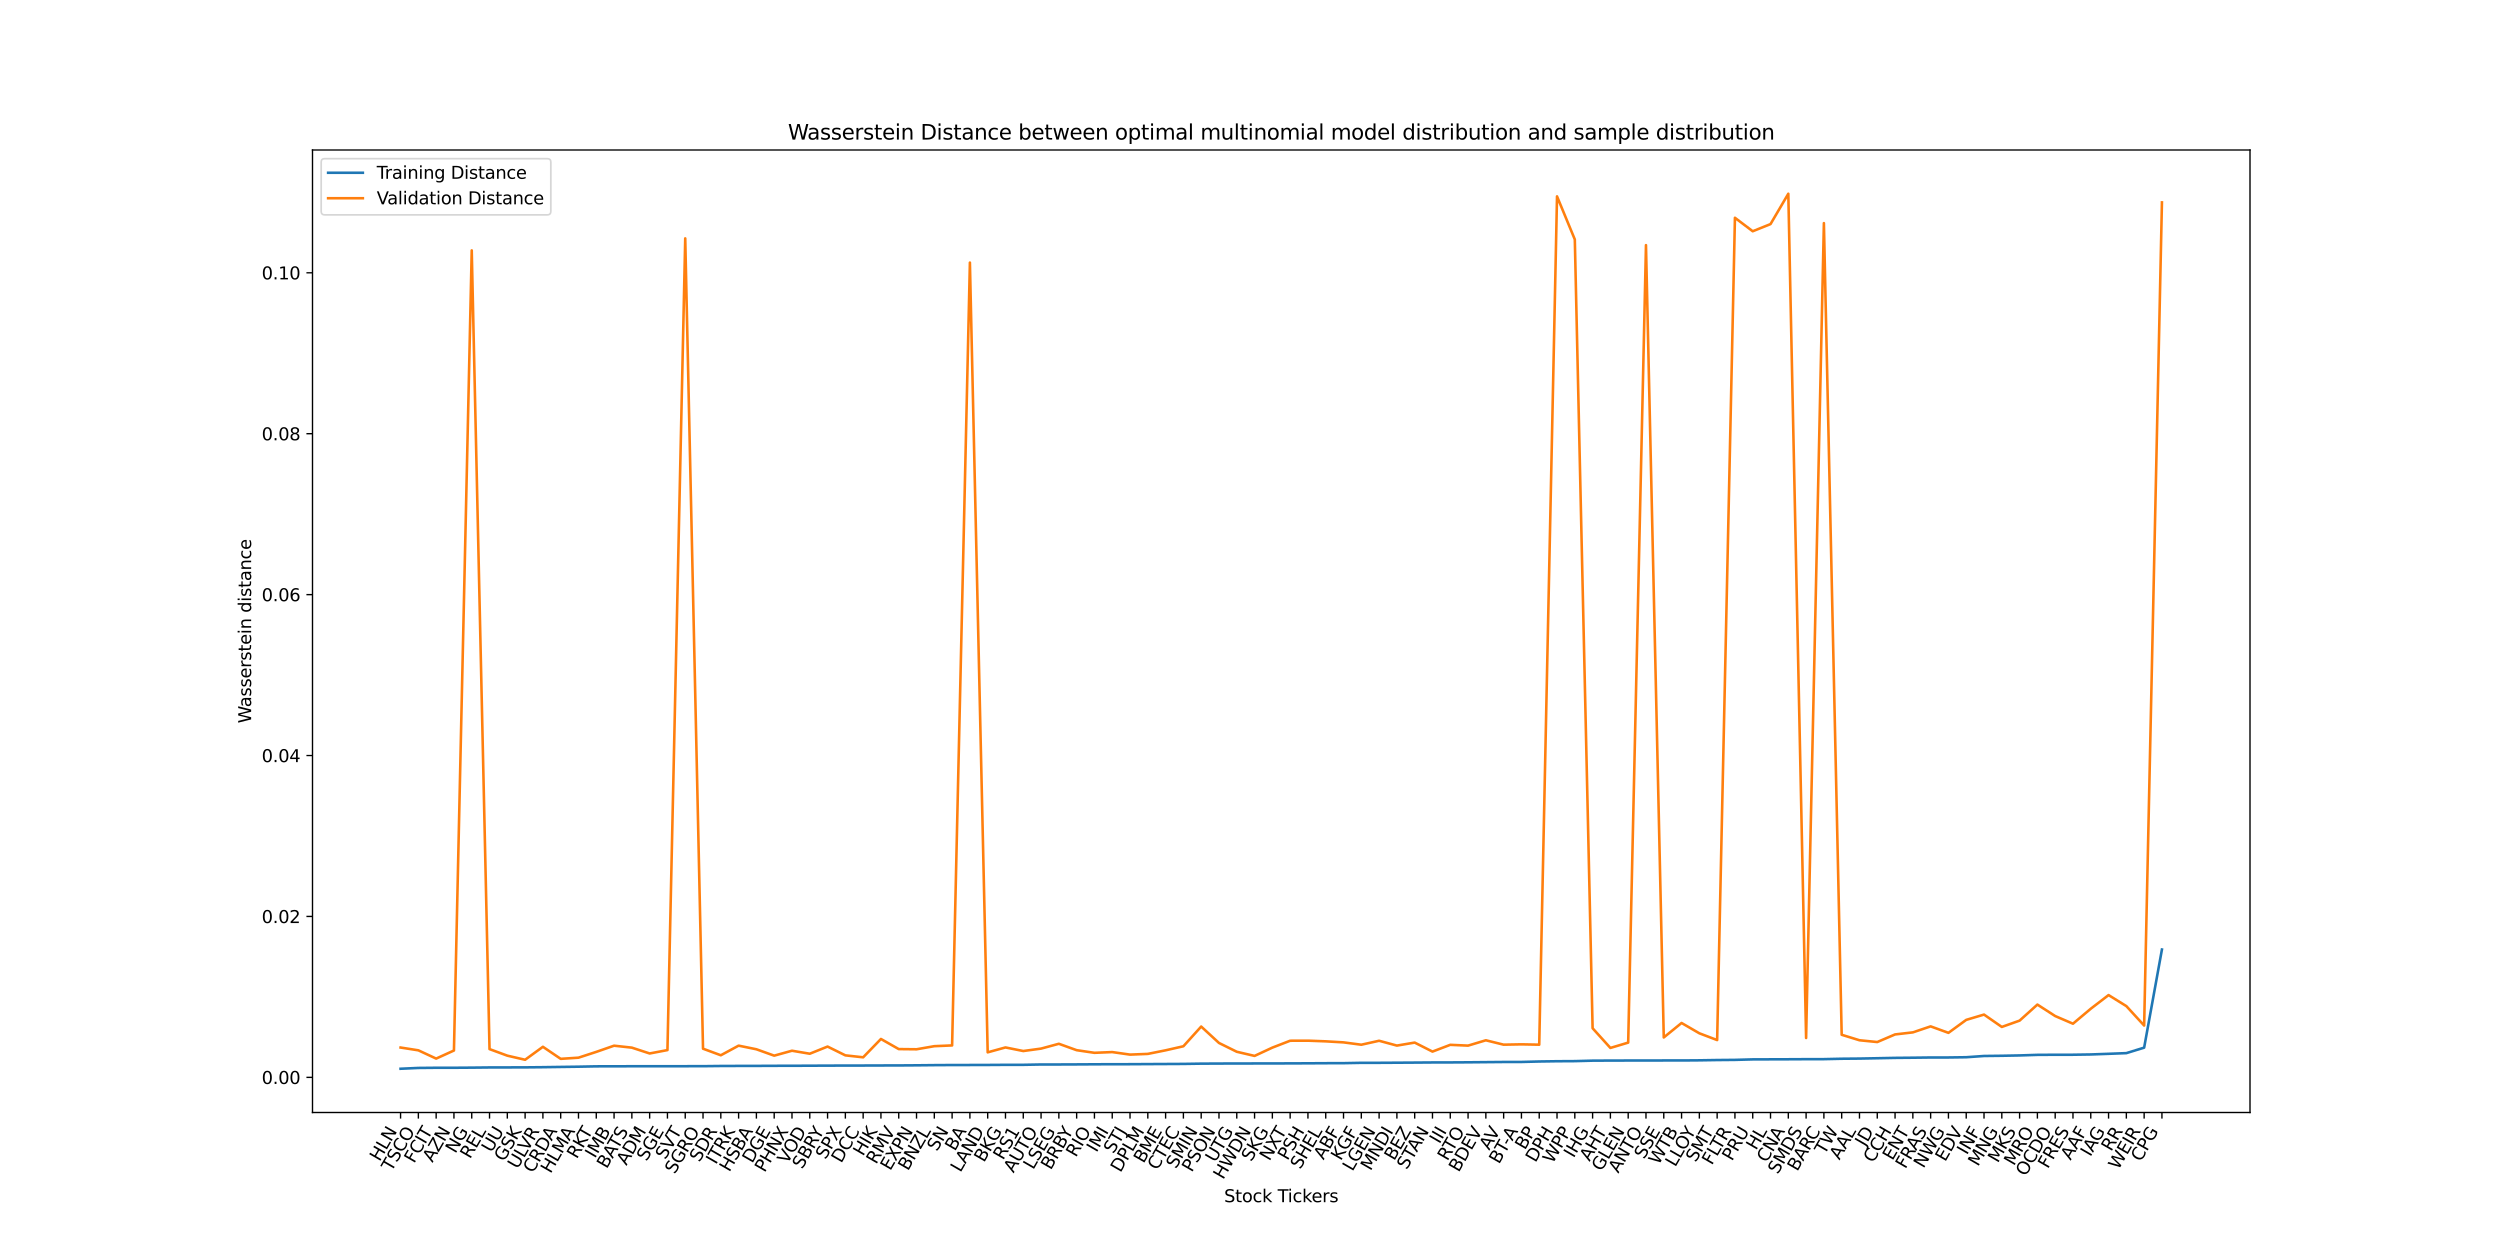 <?xml version="1.0" encoding="utf-8" standalone="no"?>
<!DOCTYPE svg PUBLIC "-//W3C//DTD SVG 1.1//EN"
  "http://www.w3.org/Graphics/SVG/1.1/DTD/svg11.dtd">
<svg xmlns:xlink="http://www.w3.org/1999/xlink" width="1440pt" height="720pt" viewBox="0 0 1440 720" xmlns="http://www.w3.org/2000/svg" version="1.1">
 <defs>
  <style type="text/css">*{stroke-linejoin: round; stroke-linecap: butt}</style>
 </defs>
 <g id="figure_1">
  <g id="patch_1">
   <path d="M 0 720 
L 1440 720 
L 1440 0 
L 0 0 
z
" style="fill: #ffffff"/>
  </g>
  <g id="axes_1">
   <g id="patch_2">
    <path d="M 180 640.8 
L 1296 640.8 
L 1296 86.4 
L 180 86.4 
z
" style="fill: #ffffff"/>
   </g>
   <g id="matplotlib.axis_1">
    <g id="xtick_1">
     <g id="line2d_1">
      <defs>
       <path id="ma00d94f5d4" d="M 0 0 
L 0 3.5 
" style="stroke: #000000; stroke-width: 0.8"/>
      </defs>
      <g>
       <use xlink:href="#ma00d94f5d4" x="230.727" y="640.8" style="stroke: #000000; stroke-width: 0.8"/>
      </g>
     </g>
     <g id="text_1">
      <!-- HLN -->
      <g transform="translate(218.639 669.416) rotate(-60) scale(0.1 -0.1)">
       <defs>
        <path id="DejaVuSans-48" d="M 628 4666 
L 1259 4666 
L 1259 2753 
L 3553 2753 
L 3553 4666 
L 4184 4666 
L 4184 0 
L 3553 0 
L 3553 2222 
L 1259 2222 
L 1259 0 
L 628 0 
L 628 4666 
z
" transform="scale(0.016)"/>
        <path id="DejaVuSans-4c" d="M 628 4666 
L 1259 4666 
L 1259 531 
L 3531 531 
L 3531 0 
L 628 0 
L 628 4666 
z
" transform="scale(0.016)"/>
        <path id="DejaVuSans-4e" d="M 628 4666 
L 1478 4666 
L 3547 763 
L 3547 4666 
L 4159 4666 
L 4159 0 
L 3309 0 
L 1241 3903 
L 1241 0 
L 628 0 
L 628 4666 
z
" transform="scale(0.016)"/>
       </defs>
       <use xlink:href="#DejaVuSans-48"/>
       <use xlink:href="#DejaVuSans-4c" x="75.195"/>
       <use xlink:href="#DejaVuSans-4e" x="130.908"/>
      </g>
     </g>
    </g>
    <g id="xtick_2">
     <g id="line2d_2">
      <g>
       <use xlink:href="#ma00d94f5d4" x="240.975" y="640.8" style="stroke: #000000; stroke-width: 0.8"/>
      </g>
     </g>
     <g id="text_2">
      <!-- TSCO -->
      <g transform="translate(225.519 675.251) rotate(-60) scale(0.1 -0.1)">
       <defs>
        <path id="DejaVuSans-54" d="M -19 4666 
L 3928 4666 
L 3928 4134 
L 2272 4134 
L 2272 0 
L 1638 0 
L 1638 4134 
L -19 4134 
L -19 4666 
z
" transform="scale(0.016)"/>
        <path id="DejaVuSans-53" d="M 3425 4513 
L 3425 3897 
Q 3066 4069 2747 4153 
Q 2428 4238 2131 4238 
Q 1616 4238 1336 4038 
Q 1056 3838 1056 3469 
Q 1056 3159 1242 3001 
Q 1428 2844 1947 2747 
L 2328 2669 
Q 3034 2534 3370 2195 
Q 3706 1856 3706 1288 
Q 3706 609 3251 259 
Q 2797 -91 1919 -91 
Q 1588 -91 1214 -16 
Q 841 59 441 206 
L 441 856 
Q 825 641 1194 531 
Q 1563 422 1919 422 
Q 2459 422 2753 634 
Q 3047 847 3047 1241 
Q 3047 1584 2836 1778 
Q 2625 1972 2144 2069 
L 1759 2144 
Q 1053 2284 737 2584 
Q 422 2884 422 3419 
Q 422 4038 858 4394 
Q 1294 4750 2059 4750 
Q 2388 4750 2728 4690 
Q 3069 4631 3425 4513 
z
" transform="scale(0.016)"/>
        <path id="DejaVuSans-43" d="M 4122 4306 
L 4122 3641 
Q 3803 3938 3442 4084 
Q 3081 4231 2675 4231 
Q 1875 4231 1450 3742 
Q 1025 3253 1025 2328 
Q 1025 1406 1450 917 
Q 1875 428 2675 428 
Q 3081 428 3442 575 
Q 3803 722 4122 1019 
L 4122 359 
Q 3791 134 3420 21 
Q 3050 -91 2638 -91 
Q 1578 -91 968 557 
Q 359 1206 359 2328 
Q 359 3453 968 4101 
Q 1578 4750 2638 4750 
Q 3056 4750 3426 4639 
Q 3797 4528 4122 4306 
z
" transform="scale(0.016)"/>
        <path id="DejaVuSans-4f" d="M 2522 4238 
Q 1834 4238 1429 3725 
Q 1025 3213 1025 2328 
Q 1025 1447 1429 934 
Q 1834 422 2522 422 
Q 3209 422 3611 934 
Q 4013 1447 4013 2328 
Q 4013 3213 3611 3725 
Q 3209 4238 2522 4238 
z
M 2522 4750 
Q 3503 4750 4090 4092 
Q 4678 3434 4678 2328 
Q 4678 1225 4090 567 
Q 3503 -91 2522 -91 
Q 1538 -91 948 565 
Q 359 1222 359 2328 
Q 359 3434 948 4092 
Q 1538 4750 2522 4750 
z
" transform="scale(0.016)"/>
       </defs>
       <use xlink:href="#DejaVuSans-54"/>
       <use xlink:href="#DejaVuSans-53" x="61.084"/>
       <use xlink:href="#DejaVuSans-43" x="124.561"/>
       <use xlink:href="#DejaVuSans-4f" x="194.385"/>
      </g>
     </g>
    </g>
    <g id="xtick_3">
     <g id="line2d_3">
      <g>
       <use xlink:href="#ma00d94f5d4" x="251.223" y="640.8" style="stroke: #000000; stroke-width: 0.8"/>
      </g>
     </g>
     <g id="text_3">
      <!-- FCIT -->
      <g transform="translate(238.526 670.472) rotate(-60) scale(0.1 -0.1)">
       <defs>
        <path id="DejaVuSans-46" d="M 628 4666 
L 3309 4666 
L 3309 4134 
L 1259 4134 
L 1259 2759 
L 3109 2759 
L 3109 2228 
L 1259 2228 
L 1259 0 
L 628 0 
L 628 4666 
z
" transform="scale(0.016)"/>
        <path id="DejaVuSans-49" d="M 628 4666 
L 1259 4666 
L 1259 0 
L 628 0 
L 628 4666 
z
" transform="scale(0.016)"/>
       </defs>
       <use xlink:href="#DejaVuSans-46"/>
       <use xlink:href="#DejaVuSans-43" x="57.52"/>
       <use xlink:href="#DejaVuSans-49" x="127.344"/>
       <use xlink:href="#DejaVuSans-54" x="156.836"/>
      </g>
     </g>
    </g>
    <g id="xtick_4">
     <g id="line2d_4">
      <g>
       <use xlink:href="#ma00d94f5d4" x="261.471" y="640.8" style="stroke: #000000; stroke-width: 0.8"/>
      </g>
     </g>
     <g id="text_4">
      <!-- AZN -->
      <g transform="translate(249.084 669.935) rotate(-60) scale(0.1 -0.1)">
       <defs>
        <path id="DejaVuSans-41" d="M 2188 4044 
L 1331 1722 
L 3047 1722 
L 2188 4044 
z
M 1831 4666 
L 2547 4666 
L 4325 0 
L 3669 0 
L 3244 1197 
L 1141 1197 
L 716 0 
L 50 0 
L 1831 4666 
z
" transform="scale(0.016)"/>
        <path id="DejaVuSans-5a" d="M 359 4666 
L 4025 4666 
L 4025 4184 
L 1075 531 
L 4097 531 
L 4097 0 
L 288 0 
L 288 481 
L 3238 4134 
L 359 4134 
L 359 4666 
z
" transform="scale(0.016)"/>
       </defs>
       <use xlink:href="#DejaVuSans-41"/>
       <use xlink:href="#DejaVuSans-5a" x="68.408"/>
       <use xlink:href="#DejaVuSans-4e" x="136.914"/>
      </g>
     </g>
    </g>
    <g id="xtick_5">
     <g id="line2d_5">
      <g>
       <use xlink:href="#ma00d94f5d4" x="271.719" y="640.8" style="stroke: #000000; stroke-width: 0.8"/>
      </g>
     </g>
     <g id="text_5">
      <!-- NG -->
      <g transform="translate(262.303 664.789) rotate(-60) scale(0.1 -0.1)">
       <defs>
        <path id="DejaVuSans-47" d="M 3809 666 
L 3809 1919 
L 2778 1919 
L 2778 2438 
L 4434 2438 
L 4434 434 
Q 4069 175 3628 42 
Q 3188 -91 2688 -91 
Q 1594 -91 976 548 
Q 359 1188 359 2328 
Q 359 3472 976 4111 
Q 1594 4750 2688 4750 
Q 3144 4750 3555 4637 
Q 3966 4525 4313 4306 
L 4313 3634 
Q 3963 3931 3569 4081 
Q 3175 4231 2741 4231 
Q 1884 4231 1454 3753 
Q 1025 3275 1025 2328 
Q 1025 1384 1454 906 
Q 1884 428 2741 428 
Q 3075 428 3337 486 
Q 3600 544 3809 666 
z
" transform="scale(0.016)"/>
       </defs>
       <use xlink:href="#DejaVuSans-4e"/>
       <use xlink:href="#DejaVuSans-47" x="74.805"/>
      </g>
     </g>
    </g>
    <g id="xtick_6">
     <g id="line2d_6">
      <g>
       <use xlink:href="#ma00d94f5d4" x="281.967" y="640.8" style="stroke: #000000; stroke-width: 0.8"/>
      </g>
     </g>
     <g id="text_6">
      <!-- REL -->
      <g transform="translate(270.746 667.914) rotate(-60) scale(0.1 -0.1)">
       <defs>
        <path id="DejaVuSans-52" d="M 2841 2188 
Q 3044 2119 3236 1894 
Q 3428 1669 3622 1275 
L 4263 0 
L 3584 0 
L 2988 1197 
Q 2756 1666 2539 1819 
Q 2322 1972 1947 1972 
L 1259 1972 
L 1259 0 
L 628 0 
L 628 4666 
L 2053 4666 
Q 2853 4666 3247 4331 
Q 3641 3997 3641 3322 
Q 3641 2881 3436 2590 
Q 3231 2300 2841 2188 
z
M 1259 4147 
L 1259 2491 
L 2053 2491 
Q 2509 2491 2742 2702 
Q 2975 2913 2975 3322 
Q 2975 3731 2742 3939 
Q 2509 4147 2053 4147 
L 1259 4147 
z
" transform="scale(0.016)"/>
        <path id="DejaVuSans-45" d="M 628 4666 
L 3578 4666 
L 3578 4134 
L 1259 4134 
L 1259 2753 
L 3481 2753 
L 3481 2222 
L 1259 2222 
L 1259 531 
L 3634 531 
L 3634 0 
L 628 0 
L 628 4666 
z
" transform="scale(0.016)"/>
       </defs>
       <use xlink:href="#DejaVuSans-52"/>
       <use xlink:href="#DejaVuSans-45" x="69.482"/>
       <use xlink:href="#DejaVuSans-4c" x="132.666"/>
      </g>
     </g>
    </g>
    <g id="xtick_7">
     <g id="line2d_7">
      <g>
       <use xlink:href="#ma00d94f5d4" x="292.215" y="640.8" style="stroke: #000000; stroke-width: 0.8"/>
      </g>
     </g>
     <g id="text_7">
      <!-- UU -->
      <g transform="translate(283.095 664.276) rotate(-60) scale(0.1 -0.1)">
       <defs>
        <path id="DejaVuSans-55" d="M 556 4666 
L 1191 4666 
L 1191 1831 
Q 1191 1081 1462 751 
Q 1734 422 2344 422 
Q 2950 422 3222 751 
Q 3494 1081 3494 1831 
L 3494 4666 
L 4128 4666 
L 4128 1753 
Q 4128 841 3676 375 
Q 3225 -91 2344 -91 
Q 1459 -91 1007 375 
Q 556 841 556 1753 
L 556 4666 
z
" transform="scale(0.016)"/>
       </defs>
       <use xlink:href="#DejaVuSans-55"/>
       <use xlink:href="#DejaVuSans-55" x="73.193"/>
      </g>
     </g>
    </g>
    <g id="xtick_8">
     <g id="line2d_8">
      <g>
       <use xlink:href="#ma00d94f5d4" x="302.463" y="640.8" style="stroke: #000000; stroke-width: 0.8"/>
      </g>
     </g>
     <g id="text_8">
      <!-- GSK -->
      <g transform="translate(290.334 669.487) rotate(-60) scale(0.1 -0.1)">
       <defs>
        <path id="DejaVuSans-4b" d="M 628 4666 
L 1259 4666 
L 1259 2694 
L 3353 4666 
L 4166 4666 
L 1850 2491 
L 4331 0 
L 3500 0 
L 1259 2247 
L 1259 0 
L 628 0 
L 628 4666 
z
" transform="scale(0.016)"/>
       </defs>
       <use xlink:href="#DejaVuSans-47"/>
       <use xlink:href="#DejaVuSans-53" x="77.49"/>
       <use xlink:href="#DejaVuSans-4b" x="140.967"/>
      </g>
     </g>
    </g>
    <g id="xtick_9">
     <g id="line2d_9">
      <g>
       <use xlink:href="#ma00d94f5d4" x="312.711" y="640.8" style="stroke: #000000; stroke-width: 0.8"/>
      </g>
     </g>
     <g id="text_9">
      <!-- ULVR -->
      <g transform="translate(298.12 673.752) rotate(-60) scale(0.1 -0.1)">
       <defs>
        <path id="DejaVuSans-56" d="M 1831 0 
L 50 4666 
L 709 4666 
L 2188 738 
L 3669 4666 
L 4325 4666 
L 2547 0 
L 1831 0 
z
" transform="scale(0.016)"/>
       </defs>
       <use xlink:href="#DejaVuSans-55"/>
       <use xlink:href="#DejaVuSans-4c" x="73.193"/>
       <use xlink:href="#DejaVuSans-56" x="117.906"/>
       <use xlink:href="#DejaVuSans-52" x="186.314"/>
      </g>
     </g>
    </g>
    <g id="xtick_10">
     <g id="line2d_10">
      <g>
       <use xlink:href="#ma00d94f5d4" x="322.959" y="640.8" style="stroke: #000000; stroke-width: 0.8"/>
      </g>
     </g>
     <g id="text_10">
      <!-- CRDA -->
      <g transform="translate(307.009 676.105) rotate(-60) scale(0.1 -0.1)">
       <defs>
        <path id="DejaVuSans-44" d="M 1259 4147 
L 1259 519 
L 2022 519 
Q 2988 519 3436 956 
Q 3884 1394 3884 2338 
Q 3884 3275 3436 3711 
Q 2988 4147 2022 4147 
L 1259 4147 
z
M 628 4666 
L 1925 4666 
Q 3281 4666 3915 4102 
Q 4550 3538 4550 2338 
Q 4550 1131 3912 565 
Q 3275 0 1925 0 
L 628 0 
L 628 4666 
z
" transform="scale(0.016)"/>
       </defs>
       <use xlink:href="#DejaVuSans-43"/>
       <use xlink:href="#DejaVuSans-52" x="69.824"/>
       <use xlink:href="#DejaVuSans-44" x="139.307"/>
       <use xlink:href="#DejaVuSans-41" x="214.559"/>
      </g>
     </g>
    </g>
    <g id="xtick_11">
     <g id="line2d_11">
      <g>
       <use xlink:href="#ma00d94f5d4" x="333.207" y="640.8" style="stroke: #000000; stroke-width: 0.8"/>
      </g>
     </g>
     <g id="text_11">
      <!-- HLMA -->
      <g transform="translate(317.125 676.334) rotate(-60) scale(0.1 -0.1)">
       <defs>
        <path id="DejaVuSans-4d" d="M 628 4666 
L 1569 4666 
L 2759 1491 
L 3956 4666 
L 4897 4666 
L 4897 0 
L 4281 0 
L 4281 4097 
L 3078 897 
L 2444 897 
L 1241 4097 
L 1241 0 
L 628 0 
L 628 4666 
z
" transform="scale(0.016)"/>
       </defs>
       <use xlink:href="#DejaVuSans-48"/>
       <use xlink:href="#DejaVuSans-4c" x="75.195"/>
       <use xlink:href="#DejaVuSans-4d" x="130.908"/>
       <use xlink:href="#DejaVuSans-41" x="217.188"/>
      </g>
     </g>
    </g>
    <g id="xtick_12">
     <g id="line2d_12">
      <g>
       <use xlink:href="#ma00d94f5d4" x="343.455" y="640.8" style="stroke: #000000; stroke-width: 0.8"/>
      </g>
     </g>
     <g id="text_12">
      <!-- RKT -->
      <g transform="translate(332.234 667.914) rotate(-60) scale(0.1 -0.1)">
       <use xlink:href="#DejaVuSans-52"/>
       <use xlink:href="#DejaVuSans-4b" x="69.482"/>
       <use xlink:href="#DejaVuSans-54" x="127.309"/>
      </g>
     </g>
    </g>
    <g id="xtick_13">
     <g id="line2d_13">
      <g>
       <use xlink:href="#ma00d94f5d4" x="353.702" y="640.8" style="stroke: #000000; stroke-width: 0.8"/>
      </g>
     </g>
     <g id="text_13">
      <!-- IMB -->
      <g transform="translate(342.682 667.568) rotate(-60) scale(0.1 -0.1)">
       <defs>
        <path id="DejaVuSans-42" d="M 1259 2228 
L 1259 519 
L 2272 519 
Q 2781 519 3026 730 
Q 3272 941 3272 1375 
Q 3272 1813 3026 2020 
Q 2781 2228 2272 2228 
L 1259 2228 
z
M 1259 4147 
L 1259 2741 
L 2194 2741 
Q 2656 2741 2882 2914 
Q 3109 3088 3109 3444 
Q 3109 3797 2882 3972 
Q 2656 4147 2194 4147 
L 1259 4147 
z
M 628 4666 
L 2241 4666 
Q 2963 4666 3353 4366 
Q 3744 4066 3744 3513 
Q 3744 3084 3544 2831 
Q 3344 2578 2956 2516 
Q 3422 2416 3680 2098 
Q 3938 1781 3938 1306 
Q 3938 681 3513 340 
Q 3088 0 2303 0 
L 628 0 
L 628 4666 
z
" transform="scale(0.016)"/>
       </defs>
       <use xlink:href="#DejaVuSans-49"/>
       <use xlink:href="#DejaVuSans-4d" x="29.492"/>
       <use xlink:href="#DejaVuSans-42" x="115.771"/>
      </g>
     </g>
    </g>
    <g id="xtick_14">
     <g id="line2d_14">
      <g>
       <use xlink:href="#ma00d94f5d4" x="363.95" y="640.8" style="stroke: #000000; stroke-width: 0.8"/>
      </g>
     </g>
     <g id="text_14">
      <!-- BATS -->
      <g transform="translate(349.458 673.581) rotate(-60) scale(0.1 -0.1)">
       <use xlink:href="#DejaVuSans-42"/>
       <use xlink:href="#DejaVuSans-41" x="68.604"/>
       <use xlink:href="#DejaVuSans-54" x="129.262"/>
       <use xlink:href="#DejaVuSans-53" x="190.346"/>
      </g>
     </g>
    </g>
    <g id="xtick_15">
     <g id="line2d_15">
      <g>
       <use xlink:href="#ma00d94f5d4" x="374.198" y="640.8" style="stroke: #000000; stroke-width: 0.8"/>
      </g>
     </g>
     <g id="text_15">
      <!-- ADM -->
      <g transform="translate(360.813 671.664) rotate(-60) scale(0.1 -0.1)">
       <use xlink:href="#DejaVuSans-41"/>
       <use xlink:href="#DejaVuSans-44" x="68.408"/>
       <use xlink:href="#DejaVuSans-4d" x="145.41"/>
      </g>
     </g>
    </g>
    <g id="xtick_16">
     <g id="line2d_16">
      <g>
       <use xlink:href="#ma00d94f5d4" x="384.446" y="640.8" style="stroke: #000000; stroke-width: 0.8"/>
      </g>
     </g>
     <g id="text_16">
      <!-- SGE -->
      <g transform="translate(372.437 669.28) rotate(-60) scale(0.1 -0.1)">
       <use xlink:href="#DejaVuSans-53"/>
       <use xlink:href="#DejaVuSans-47" x="63.477"/>
       <use xlink:href="#DejaVuSans-45" x="140.967"/>
      </g>
     </g>
    </g>
    <g id="xtick_17">
     <g id="line2d_17">
      <g>
       <use xlink:href="#ma00d94f5d4" x="394.694" y="640.8" style="stroke: #000000; stroke-width: 0.8"/>
      </g>
     </g>
     <g id="text_17">
      <!-- SVT -->
      <g transform="translate(383.245 668.311) rotate(-60) scale(0.1 -0.1)">
       <use xlink:href="#DejaVuSans-53"/>
       <use xlink:href="#DejaVuSans-56" x="63.477"/>
       <use xlink:href="#DejaVuSans-54" x="131.885"/>
      </g>
     </g>
    </g>
    <g id="xtick_18">
     <g id="line2d_18">
      <g>
       <use xlink:href="#ma00d94f5d4" x="404.942" y="640.8" style="stroke: #000000; stroke-width: 0.8"/>
      </g>
     </g>
     <g id="text_18">
      <!-- SGRO -->
      <g transform="translate(388.682 676.642) rotate(-60) scale(0.1 -0.1)">
       <use xlink:href="#DejaVuSans-53"/>
       <use xlink:href="#DejaVuSans-47" x="63.477"/>
       <use xlink:href="#DejaVuSans-52" x="140.967"/>
       <use xlink:href="#DejaVuSans-4f" x="210.449"/>
      </g>
     </g>
    </g>
    <g id="xtick_19">
     <g id="line2d_19">
      <g>
       <use xlink:href="#ma00d94f5d4" x="415.19" y="640.8" style="stroke: #000000; stroke-width: 0.8"/>
      </g>
     </g>
     <g id="text_19">
      <!-- SDR -->
      <g transform="translate(402.891 669.783) rotate(-60) scale(0.1 -0.1)">
       <use xlink:href="#DejaVuSans-53"/>
       <use xlink:href="#DejaVuSans-44" x="63.477"/>
       <use xlink:href="#DejaVuSans-52" x="140.479"/>
      </g>
     </g>
    </g>
    <g id="xtick_20">
     <g id="line2d_20">
      <g>
       <use xlink:href="#ma00d94f5d4" x="425.438" y="640.8" style="stroke: #000000; stroke-width: 0.8"/>
      </g>
     </g>
     <g id="text_20">
      <!-- ITRK -->
      <g transform="translate(412.355 671.14) rotate(-60) scale(0.1 -0.1)">
       <use xlink:href="#DejaVuSans-49"/>
       <use xlink:href="#DejaVuSans-54" x="29.492"/>
       <use xlink:href="#DejaVuSans-52" x="90.576"/>
       <use xlink:href="#DejaVuSans-4b" x="160.059"/>
      </g>
     </g>
    </g>
    <g id="xtick_21">
     <g id="line2d_21">
      <g>
       <use xlink:href="#ma00d94f5d4" x="435.686" y="640.8" style="stroke: #000000; stroke-width: 0.8"/>
      </g>
     </g>
     <g id="text_21">
      <!-- HSBA -->
      <g transform="translate(420.1 675.476) rotate(-60) scale(0.1 -0.1)">
       <use xlink:href="#DejaVuSans-48"/>
       <use xlink:href="#DejaVuSans-53" x="75.195"/>
       <use xlink:href="#DejaVuSans-42" x="138.672"/>
       <use xlink:href="#DejaVuSans-41" x="207.275"/>
      </g>
     </g>
    </g>
    <g id="xtick_22">
     <g id="line2d_22">
      <g>
       <use xlink:href="#ma00d94f5d4" x="445.934" y="640.8" style="stroke: #000000; stroke-width: 0.8"/>
      </g>
     </g>
     <g id="text_22">
      <!-- DGE -->
      <g transform="translate(433.249 670.45) rotate(-60) scale(0.1 -0.1)">
       <use xlink:href="#DejaVuSans-44"/>
       <use xlink:href="#DejaVuSans-47" x="77.002"/>
       <use xlink:href="#DejaVuSans-45" x="154.492"/>
      </g>
     </g>
    </g>
    <g id="xtick_23">
     <g id="line2d_23">
      <g>
       <use xlink:href="#ma00d94f5d4" x="456.182" y="640.8" style="stroke: #000000; stroke-width: 0.8"/>
      </g>
     </g>
     <g id="text_23">
      <!-- PHNX -->
      <g transform="translate(440.44 675.745) rotate(-60) scale(0.1 -0.1)">
       <defs>
        <path id="DejaVuSans-50" d="M 1259 4147 
L 1259 2394 
L 2053 2394 
Q 2494 2394 2734 2622 
Q 2975 2850 2975 3272 
Q 2975 3691 2734 3919 
Q 2494 4147 2053 4147 
L 1259 4147 
z
M 628 4666 
L 2053 4666 
Q 2838 4666 3239 4311 
Q 3641 3956 3641 3272 
Q 3641 2581 3239 2228 
Q 2838 1875 2053 1875 
L 1259 1875 
L 1259 0 
L 628 0 
L 628 4666 
z
" transform="scale(0.016)"/>
        <path id="DejaVuSans-58" d="M 403 4666 
L 1081 4666 
L 2241 2931 
L 3406 4666 
L 4084 4666 
L 2584 2425 
L 4184 0 
L 3506 0 
L 2194 1984 
L 872 0 
L 191 0 
L 1856 2491 
L 403 4666 
z
" transform="scale(0.016)"/>
       </defs>
       <use xlink:href="#DejaVuSans-50"/>
       <use xlink:href="#DejaVuSans-48" x="60.303"/>
       <use xlink:href="#DejaVuSans-4e" x="135.498"/>
       <use xlink:href="#DejaVuSans-58" x="210.303"/>
      </g>
     </g>
    </g>
    <g id="xtick_24">
     <g id="line2d_24">
      <g>
       <use xlink:href="#ma00d94f5d4" x="466.43" y="640.8" style="stroke: #000000; stroke-width: 0.8"/>
      </g>
     </g>
     <g id="text_24">
      <!-- VOD -->
      <g transform="translate(453.51 670.857) rotate(-60) scale(0.1 -0.1)">
       <use xlink:href="#DejaVuSans-56"/>
       <use xlink:href="#DejaVuSans-4f" x="66.658"/>
       <use xlink:href="#DejaVuSans-44" x="145.369"/>
      </g>
     </g>
    </g>
    <g id="xtick_25">
     <g id="line2d_25">
      <g>
       <use xlink:href="#ma00d94f5d4" x="476.678" y="640.8" style="stroke: #000000; stroke-width: 0.8"/>
      </g>
     </g>
     <g id="text_25">
      <!-- SBRY -->
      <g transform="translate(462.063 673.794) rotate(-60) scale(0.1 -0.1)">
       <defs>
        <path id="DejaVuSans-59" d="M -13 4666 
L 666 4666 
L 1959 2747 
L 3244 4666 
L 3922 4666 
L 2272 2222 
L 2272 0 
L 1638 0 
L 1638 2222 
L -13 4666 
z
" transform="scale(0.016)"/>
       </defs>
       <use xlink:href="#DejaVuSans-53"/>
       <use xlink:href="#DejaVuSans-42" x="63.477"/>
       <use xlink:href="#DejaVuSans-52" x="132.08"/>
       <use xlink:href="#DejaVuSans-59" x="195.188"/>
      </g>
     </g>
    </g>
    <g id="xtick_26">
     <g id="line2d_26">
      <g>
       <use xlink:href="#ma00d94f5d4" x="486.926" y="640.8" style="stroke: #000000; stroke-width: 0.8"/>
      </g>
     </g>
     <g id="text_26">
      <!-- SPX -->
      <g transform="translate(475.51 668.251) rotate(-60) scale(0.1 -0.1)">
       <use xlink:href="#DejaVuSans-53"/>
       <use xlink:href="#DejaVuSans-50" x="63.477"/>
       <use xlink:href="#DejaVuSans-58" x="123.779"/>
      </g>
     </g>
    </g>
    <g id="xtick_27">
     <g id="line2d_27">
      <g>
       <use xlink:href="#ma00d94f5d4" x="497.174" y="640.8" style="stroke: #000000; stroke-width: 0.8"/>
      </g>
     </g>
     <g id="text_27">
      <!-- DCC -->
      <g transform="translate(484.54 670.362) rotate(-60) scale(0.1 -0.1)">
       <use xlink:href="#DejaVuSans-44"/>
       <use xlink:href="#DejaVuSans-43" x="77.002"/>
       <use xlink:href="#DejaVuSans-43" x="146.826"/>
      </g>
     </g>
    </g>
    <g id="xtick_28">
     <g id="line2d_28">
      <g>
       <use xlink:href="#ma00d94f5d4" x="507.421" y="640.8" style="stroke: #000000; stroke-width: 0.8"/>
      </g>
     </g>
     <g id="text_28">
      <!-- HIK -->
      <g transform="translate(497.106 666.346) rotate(-60) scale(0.1 -0.1)">
       <use xlink:href="#DejaVuSans-48"/>
       <use xlink:href="#DejaVuSans-49" x="75.195"/>
       <use xlink:href="#DejaVuSans-4b" x="104.688"/>
      </g>
     </g>
    </g>
    <g id="xtick_29">
     <g id="line2d_29">
      <g>
       <use xlink:href="#ma00d94f5d4" x="517.669" y="640.8" style="stroke: #000000; stroke-width: 0.8"/>
      </g>
     </g>
     <g id="text_29">
      <!-- RMV -->
      <g transform="translate(504.66 671.013) rotate(-60) scale(0.1 -0.1)">
       <use xlink:href="#DejaVuSans-52"/>
       <use xlink:href="#DejaVuSans-4d" x="69.482"/>
       <use xlink:href="#DejaVuSans-56" x="155.762"/>
      </g>
     </g>
    </g>
    <g id="xtick_30">
     <g id="line2d_30">
      <g>
       <use xlink:href="#ma00d94f5d4" x="527.917" y="640.8" style="stroke: #000000; stroke-width: 0.8"/>
      </g>
     </g>
     <g id="text_30">
      <!-- EXPN -->
      <g transform="translate(512.776 674.705) rotate(-60) scale(0.1 -0.1)">
       <use xlink:href="#DejaVuSans-45"/>
       <use xlink:href="#DejaVuSans-58" x="63.184"/>
       <use xlink:href="#DejaVuSans-50" x="131.689"/>
       <use xlink:href="#DejaVuSans-4e" x="191.992"/>
      </g>
     </g>
    </g>
    <g id="xtick_31">
     <g id="line2d_31">
      <g>
       <use xlink:href="#ma00d94f5d4" x="538.165" y="640.8" style="stroke: #000000; stroke-width: 0.8"/>
      </g>
     </g>
     <g id="text_31">
      <!-- BNZL -->
      <g transform="translate(522.982 674.778) rotate(-60) scale(0.1 -0.1)">
       <use xlink:href="#DejaVuSans-42"/>
       <use xlink:href="#DejaVuSans-4e" x="68.604"/>
       <use xlink:href="#DejaVuSans-5a" x="143.408"/>
       <use xlink:href="#DejaVuSans-4c" x="211.914"/>
      </g>
     </g>
    </g>
    <g id="xtick_32">
     <g id="line2d_32">
      <g>
       <use xlink:href="#ma00d94f5d4" x="548.413" y="640.8" style="stroke: #000000; stroke-width: 0.8"/>
      </g>
     </g>
     <g id="text_32">
      <!-- SN -->
      <g transform="translate(539.697 663.576) rotate(-60) scale(0.1 -0.1)">
       <use xlink:href="#DejaVuSans-53"/>
       <use xlink:href="#DejaVuSans-4e" x="63.477"/>
      </g>
     </g>
    </g>
    <g id="xtick_33">
     <g id="line2d_33">
      <g>
       <use xlink:href="#ma00d94f5d4" x="558.661" y="640.8" style="stroke: #000000; stroke-width: 0.8"/>
      </g>
     </g>
     <g id="text_33">
      <!-- BA -->
      <g transform="translate(550.009 663.465) rotate(-60) scale(0.1 -0.1)">
       <use xlink:href="#DejaVuSans-42"/>
       <use xlink:href="#DejaVuSans-41" x="68.604"/>
      </g>
     </g>
    </g>
    <g id="xtick_34">
     <g id="line2d_34">
      <g>
       <use xlink:href="#ma00d94f5d4" x="568.909" y="640.8" style="stroke: #000000; stroke-width: 0.8"/>
      </g>
     </g>
     <g id="text_34">
      <!-- LAND -->
      <g transform="translate(553.199 675.691) rotate(-60) scale(0.1 -0.1)">
       <use xlink:href="#DejaVuSans-4c"/>
       <use xlink:href="#DejaVuSans-41" x="57.963"/>
       <use xlink:href="#DejaVuSans-4e" x="126.371"/>
       <use xlink:href="#DejaVuSans-44" x="201.176"/>
      </g>
     </g>
    </g>
    <g id="xtick_35">
     <g id="line2d_35">
      <g>
       <use xlink:href="#ma00d94f5d4" x="579.157" y="640.8" style="stroke: #000000; stroke-width: 0.8"/>
      </g>
     </g>
     <g id="text_35">
      <!-- BKG -->
      <g transform="translate(566.772 669.931) rotate(-60) scale(0.1 -0.1)">
       <use xlink:href="#DejaVuSans-42"/>
       <use xlink:href="#DejaVuSans-4b" x="68.604"/>
       <use xlink:href="#DejaVuSans-47" x="134.18"/>
      </g>
     </g>
    </g>
    <g id="xtick_36">
     <g id="line2d_36">
      <g>
       <use xlink:href="#ma00d94f5d4" x="589.405" y="640.8" style="stroke: #000000; stroke-width: 0.8"/>
      </g>
     </g>
     <g id="text_36">
      <!-- RS1 -->
      <g transform="translate(577.774 668.625) rotate(-60) scale(0.1 -0.1)">
       <defs>
        <path id="DejaVuSans-31" d="M 794 531 
L 1825 531 
L 1825 4091 
L 703 3866 
L 703 4441 
L 1819 4666 
L 2450 4666 
L 2450 531 
L 3481 531 
L 3481 0 
L 794 0 
L 794 531 
z
" transform="scale(0.016)"/>
       </defs>
       <use xlink:href="#DejaVuSans-52"/>
       <use xlink:href="#DejaVuSans-53" x="69.482"/>
       <use xlink:href="#DejaVuSans-31" x="132.959"/>
      </g>
     </g>
    </g>
    <g id="xtick_37">
     <g id="line2d_37">
      <g>
       <use xlink:href="#ma00d94f5d4" x="599.653" y="640.8" style="stroke: #000000; stroke-width: 0.8"/>
      </g>
     </g>
     <g id="text_37">
      <!-- AUTO -->
      <g transform="translate(583.782 675.968) rotate(-60) scale(0.1 -0.1)">
       <use xlink:href="#DejaVuSans-41"/>
       <use xlink:href="#DejaVuSans-55" x="68.408"/>
       <use xlink:href="#DejaVuSans-54" x="141.602"/>
       <use xlink:href="#DejaVuSans-4f" x="202.686"/>
      </g>
     </g>
    </g>
    <g id="xtick_38">
     <g id="line2d_38">
      <g>
       <use xlink:href="#ma00d94f5d4" x="609.901" y="640.8" style="stroke: #000000; stroke-width: 0.8"/>
      </g>
     </g>
     <g id="text_38">
      <!-- LSEG -->
      <g transform="translate(595.106 674.105) rotate(-60) scale(0.1 -0.1)">
       <use xlink:href="#DejaVuSans-4c"/>
       <use xlink:href="#DejaVuSans-53" x="55.713"/>
       <use xlink:href="#DejaVuSans-45" x="119.189"/>
       <use xlink:href="#DejaVuSans-47" x="182.373"/>
      </g>
     </g>
    </g>
    <g id="xtick_39">
     <g id="line2d_39">
      <g>
       <use xlink:href="#ma00d94f5d4" x="620.149" y="640.8" style="stroke: #000000; stroke-width: 0.8"/>
      </g>
     </g>
     <g id="text_39">
      <!-- BRBY -->
      <g transform="translate(605.234 674.313) rotate(-60) scale(0.1 -0.1)">
       <use xlink:href="#DejaVuSans-42"/>
       <use xlink:href="#DejaVuSans-52" x="68.604"/>
       <use xlink:href="#DejaVuSans-42" x="138.086"/>
       <use xlink:href="#DejaVuSans-59" x="201.189"/>
      </g>
     </g>
    </g>
    <g id="xtick_40">
     <g id="line2d_40">
      <g>
       <use xlink:href="#ma00d94f5d4" x="630.397" y="640.8" style="stroke: #000000; stroke-width: 0.8"/>
      </g>
     </g>
     <g id="text_40">
      <!-- RIO -->
      <g transform="translate(619.71 666.989) rotate(-60) scale(0.1 -0.1)">
       <use xlink:href="#DejaVuSans-52"/>
       <use xlink:href="#DejaVuSans-49" x="69.482"/>
       <use xlink:href="#DejaVuSans-4f" x="98.975"/>
      </g>
     </g>
    </g>
    <g id="xtick_41">
     <g id="line2d_41">
      <g>
       <use xlink:href="#ma00d94f5d4" x="640.645" y="640.8" style="stroke: #000000; stroke-width: 0.8"/>
      </g>
     </g>
     <g id="text_41">
      <!-- IMI -->
      <g transform="translate(631.58 664.181) rotate(-60) scale(0.1 -0.1)">
       <use xlink:href="#DejaVuSans-49"/>
       <use xlink:href="#DejaVuSans-4d" x="29.492"/>
       <use xlink:href="#DejaVuSans-49" x="115.771"/>
      </g>
     </g>
    </g>
    <g id="xtick_42">
     <g id="line2d_42">
      <g>
       <use xlink:href="#ma00d94f5d4" x="650.893" y="640.8" style="stroke: #000000; stroke-width: 0.8"/>
      </g>
     </g>
     <g id="text_42">
      <!-- STJ -->
      <g transform="translate(641.388 664.941) rotate(-60) scale(0.1 -0.1)">
       <defs>
        <path id="DejaVuSans-4a" d="M 628 4666 
L 1259 4666 
L 1259 325 
Q 1259 -519 939 -900 
Q 619 -1281 -91 -1281 
L -331 -1281 
L -331 -750 
L -134 -750 
Q 284 -750 456 -515 
Q 628 -281 628 325 
L 628 4666 
z
" transform="scale(0.016)"/>
       </defs>
       <use xlink:href="#DejaVuSans-53"/>
       <use xlink:href="#DejaVuSans-54" x="63.477"/>
       <use xlink:href="#DejaVuSans-4a" x="124.561"/>
      </g>
     </g>
    </g>
    <g id="xtick_43">
     <g id="line2d_43">
      <g>
       <use xlink:href="#ma00d94f5d4" x="661.14" y="640.8" style="stroke: #000000; stroke-width: 0.8"/>
      </g>
     </g>
     <g id="text_43">
      <!-- DPLM -->
      <g transform="translate(645.375 675.787) rotate(-60) scale(0.1 -0.1)">
       <use xlink:href="#DejaVuSans-44"/>
       <use xlink:href="#DejaVuSans-50" x="77.002"/>
       <use xlink:href="#DejaVuSans-4c" x="137.305"/>
       <use xlink:href="#DejaVuSans-4d" x="193.018"/>
      </g>
     </g>
    </g>
    <g id="xtick_44">
     <g id="line2d_44">
      <g>
       <use xlink:href="#ma00d94f5d4" x="671.388" y="640.8" style="stroke: #000000; stroke-width: 0.8"/>
      </g>
     </g>
     <g id="text_44">
      <!-- BME -->
      <g transform="translate(658.683 670.485) rotate(-60) scale(0.1 -0.1)">
       <use xlink:href="#DejaVuSans-42"/>
       <use xlink:href="#DejaVuSans-4d" x="68.604"/>
       <use xlink:href="#DejaVuSans-45" x="154.883"/>
      </g>
     </g>
    </g>
    <g id="xtick_45">
     <g id="line2d_45">
      <g>
       <use xlink:href="#ma00d94f5d4" x="681.636" y="640.8" style="stroke: #000000; stroke-width: 0.8"/>
      </g>
     </g>
     <g id="text_45">
      <!-- CTEC -->
      <g transform="translate(666.639 674.456) rotate(-60) scale(0.1 -0.1)">
       <use xlink:href="#DejaVuSans-43"/>
       <use xlink:href="#DejaVuSans-54" x="69.824"/>
       <use xlink:href="#DejaVuSans-45" x="130.908"/>
       <use xlink:href="#DejaVuSans-43" x="194.092"/>
      </g>
     </g>
    </g>
    <g id="xtick_46">
     <g id="line2d_46">
      <g>
       <use xlink:href="#ma00d94f5d4" x="691.884" y="640.8" style="stroke: #000000; stroke-width: 0.8"/>
      </g>
     </g>
     <g id="text_46">
      <!-- SMIN -->
      <g transform="translate(677.379 673.603) rotate(-60) scale(0.1 -0.1)">
       <use xlink:href="#DejaVuSans-53"/>
       <use xlink:href="#DejaVuSans-4d" x="63.477"/>
       <use xlink:href="#DejaVuSans-49" x="149.756"/>
       <use xlink:href="#DejaVuSans-4e" x="179.248"/>
      </g>
     </g>
    </g>
    <g id="xtick_47">
     <g id="line2d_47">
      <g>
       <use xlink:href="#ma00d94f5d4" x="702.132" y="640.8" style="stroke: #000000; stroke-width: 0.8"/>
      </g>
     </g>
     <g id="text_47">
      <!-- PSON -->
      <g transform="translate(686.466 675.615) rotate(-60) scale(0.1 -0.1)">
       <use xlink:href="#DejaVuSans-50"/>
       <use xlink:href="#DejaVuSans-53" x="60.303"/>
       <use xlink:href="#DejaVuSans-4f" x="123.779"/>
       <use xlink:href="#DejaVuSans-4e" x="202.49"/>
      </g>
     </g>
    </g>
    <g id="xtick_48">
     <g id="line2d_48">
      <g>
       <use xlink:href="#ma00d94f5d4" x="712.38" y="640.8" style="stroke: #000000; stroke-width: 0.8"/>
      </g>
     </g>
     <g id="text_48">
      <!-- UTG -->
      <g transform="translate(699.992 669.937) rotate(-60) scale(0.1 -0.1)">
       <use xlink:href="#DejaVuSans-55"/>
       <use xlink:href="#DejaVuSans-54" x="73.193"/>
       <use xlink:href="#DejaVuSans-47" x="134.277"/>
      </g>
     </g>
    </g>
    <g id="xtick_49">
     <g id="line2d_49">
      <g>
       <use xlink:href="#ma00d94f5d4" x="722.628" y="640.8" style="stroke: #000000; stroke-width: 0.8"/>
      </g>
     </g>
     <g id="text_49">
      <!-- HWDN -->
      <g transform="translate(704.533 679.822) rotate(-60) scale(0.1 -0.1)">
       <defs>
        <path id="DejaVuSans-57" d="M 213 4666 
L 850 4666 
L 1831 722 
L 2809 4666 
L 3519 4666 
L 4500 722 
L 5478 4666 
L 6119 4666 
L 4947 0 
L 4153 0 
L 3169 4050 
L 2175 0 
L 1381 0 
L 213 4666 
z
" transform="scale(0.016)"/>
       </defs>
       <use xlink:href="#DejaVuSans-48"/>
       <use xlink:href="#DejaVuSans-57" x="75.195"/>
       <use xlink:href="#DejaVuSans-44" x="174.072"/>
       <use xlink:href="#DejaVuSans-4e" x="251.074"/>
      </g>
     </g>
    </g>
    <g id="xtick_50">
     <g id="line2d_50">
      <g>
       <use xlink:href="#ma00d94f5d4" x="732.876" y="640.8" style="stroke: #000000; stroke-width: 0.8"/>
      </g>
     </g>
     <g id="text_50">
      <!-- SKG -->
      <g transform="translate(720.748 669.487) rotate(-60) scale(0.1 -0.1)">
       <use xlink:href="#DejaVuSans-53"/>
       <use xlink:href="#DejaVuSans-4b" x="63.477"/>
       <use xlink:href="#DejaVuSans-47" x="129.053"/>
      </g>
     </g>
    </g>
    <g id="xtick_51">
     <g id="line2d_51">
      <g>
       <use xlink:href="#ma00d94f5d4" x="743.124" y="640.8" style="stroke: #000000; stroke-width: 0.8"/>
      </g>
     </g>
     <g id="text_51">
      <!-- NXT -->
      <g transform="translate(731.191 669.148) rotate(-60) scale(0.1 -0.1)">
       <use xlink:href="#DejaVuSans-4e"/>
       <use xlink:href="#DejaVuSans-58" x="74.805"/>
       <use xlink:href="#DejaVuSans-54" x="141.561"/>
      </g>
     </g>
    </g>
    <g id="xtick_52">
     <g id="line2d_52">
      <g>
       <use xlink:href="#ma00d94f5d4" x="753.372" y="640.8" style="stroke: #000000; stroke-width: 0.8"/>
      </g>
     </g>
     <g id="text_52">
      <!-- PSH -->
      <g transform="translate(741.622 668.832) rotate(-60) scale(0.1 -0.1)">
       <use xlink:href="#DejaVuSans-50"/>
       <use xlink:href="#DejaVuSans-53" x="60.303"/>
       <use xlink:href="#DejaVuSans-48" x="123.779"/>
      </g>
     </g>
    </g>
    <g id="xtick_53">
     <g id="line2d_53">
      <g>
       <use xlink:href="#ma00d94f5d4" x="763.62" y="640.8" style="stroke: #000000; stroke-width: 0.8"/>
      </g>
     </g>
     <g id="text_53">
      <!-- SHEL -->
      <g transform="translate(748.939 673.907) rotate(-60) scale(0.1 -0.1)">
       <use xlink:href="#DejaVuSans-53"/>
       <use xlink:href="#DejaVuSans-48" x="63.477"/>
       <use xlink:href="#DejaVuSans-45" x="138.672"/>
       <use xlink:href="#DejaVuSans-4c" x="201.855"/>
      </g>
     </g>
    </g>
    <g id="xtick_54">
     <g id="line2d_54">
      <g>
       <use xlink:href="#ma00d94f5d4" x="773.868" y="640.8" style="stroke: #000000; stroke-width: 0.8"/>
      </g>
     </g>
     <g id="text_54">
      <!-- ABF -->
      <g transform="translate(762.34 668.446) rotate(-60) scale(0.1 -0.1)">
       <use xlink:href="#DejaVuSans-41"/>
       <use xlink:href="#DejaVuSans-42" x="68.408"/>
       <use xlink:href="#DejaVuSans-46" x="137.012"/>
      </g>
     </g>
    </g>
    <g id="xtick_55">
     <g id="line2d_55">
      <g>
       <use xlink:href="#ma00d94f5d4" x="784.116" y="640.8" style="stroke: #000000; stroke-width: 0.8"/>
      </g>
     </g>
     <g id="text_55">
      <!-- KGF -->
      <g transform="translate(772.286 668.97) rotate(-60) scale(0.1 -0.1)">
       <use xlink:href="#DejaVuSans-4b"/>
       <use xlink:href="#DejaVuSans-47" x="65.576"/>
       <use xlink:href="#DejaVuSans-46" x="143.066"/>
      </g>
     </g>
    </g>
    <g id="xtick_56">
     <g id="line2d_56">
      <g>
       <use xlink:href="#ma00d94f5d4" x="794.364" y="640.8" style="stroke: #000000; stroke-width: 0.8"/>
      </g>
     </g>
     <g id="text_56">
      <!-- LGEN -->
      <g transform="translate(779.002 675.086) rotate(-60) scale(0.1 -0.1)">
       <use xlink:href="#DejaVuSans-4c"/>
       <use xlink:href="#DejaVuSans-47" x="55.713"/>
       <use xlink:href="#DejaVuSans-45" x="133.203"/>
       <use xlink:href="#DejaVuSans-4e" x="196.387"/>
      </g>
     </g>
    </g>
    <g id="xtick_57">
     <g id="line2d_57">
      <g>
       <use xlink:href="#ma00d94f5d4" x="804.612" y="640.8" style="stroke: #000000; stroke-width: 0.8"/>
      </g>
     </g>
     <g id="text_57">
      <!-- MNDI -->
      <g transform="translate(789.431 674.774) rotate(-60) scale(0.1 -0.1)">
       <use xlink:href="#DejaVuSans-4d"/>
       <use xlink:href="#DejaVuSans-4e" x="86.279"/>
       <use xlink:href="#DejaVuSans-44" x="161.084"/>
       <use xlink:href="#DejaVuSans-49" x="238.086"/>
      </g>
     </g>
    </g>
    <g id="xtick_58">
     <g id="line2d_58">
      <g>
       <use xlink:href="#ma00d94f5d4" x="814.86" y="640.8" style="stroke: #000000; stroke-width: 0.8"/>
      </g>
     </g>
     <g id="text_58">
      <!-- BEZ -->
      <g transform="translate(803.044 668.945) rotate(-60) scale(0.1 -0.1)">
       <use xlink:href="#DejaVuSans-42"/>
       <use xlink:href="#DejaVuSans-45" x="68.604"/>
       <use xlink:href="#DejaVuSans-5a" x="131.787"/>
      </g>
     </g>
    </g>
    <g id="xtick_59">
     <g id="line2d_59">
      <g>
       <use xlink:href="#ma00d94f5d4" x="825.107" y="640.8" style="stroke: #000000; stroke-width: 0.8"/>
      </g>
     </g>
     <g id="text_59">
      <!-- STAN -->
      <g transform="translate(810.305 674.119) rotate(-60) scale(0.1 -0.1)">
       <use xlink:href="#DejaVuSans-53"/>
       <use xlink:href="#DejaVuSans-54" x="63.477"/>
       <use xlink:href="#DejaVuSans-41" x="116.811"/>
       <use xlink:href="#DejaVuSans-4e" x="185.219"/>
      </g>
     </g>
    </g>
    <g id="xtick_60">
     <g id="line2d_60">
      <g>
       <use xlink:href="#ma00d94f5d4" x="835.355" y="640.8" style="stroke: #000000; stroke-width: 0.8"/>
      </g>
     </g>
     <g id="text_60">
      <!-- III -->
      <g transform="translate(829.129 659.264) rotate(-60) scale(0.1 -0.1)">
       <use xlink:href="#DejaVuSans-49"/>
       <use xlink:href="#DejaVuSans-49" x="29.492"/>
       <use xlink:href="#DejaVuSans-49" x="58.984"/>
      </g>
     </g>
    </g>
    <g id="xtick_61">
     <g id="line2d_61">
      <g>
       <use xlink:href="#ma00d94f5d4" x="845.603" y="640.8" style="stroke: #000000; stroke-width: 0.8"/>
      </g>
     </g>
     <g id="text_61">
      <!-- RTO -->
      <g transform="translate(833.701 669.096) rotate(-60) scale(0.1 -0.1)">
       <use xlink:href="#DejaVuSans-52"/>
       <use xlink:href="#DejaVuSans-54" x="62.232"/>
       <use xlink:href="#DejaVuSans-4f" x="123.316"/>
      </g>
     </g>
    </g>
    <g id="xtick_62">
     <g id="line2d_62">
      <g>
       <use xlink:href="#ma00d94f5d4" x="855.851" y="640.8" style="stroke: #000000; stroke-width: 0.8"/>
      </g>
     </g>
     <g id="text_62">
      <!-- BDEV -->
      <g transform="translate(840.19 675.606) rotate(-60) scale(0.1 -0.1)">
       <use xlink:href="#DejaVuSans-42"/>
       <use xlink:href="#DejaVuSans-44" x="68.604"/>
       <use xlink:href="#DejaVuSans-45" x="145.605"/>
       <use xlink:href="#DejaVuSans-56" x="208.789"/>
      </g>
     </g>
    </g>
    <g id="xtick_63">
     <g id="line2d_63">
      <g>
       <use xlink:href="#ma00d94f5d4" x="866.099" y="640.8" style="stroke: #000000; stroke-width: 0.8"/>
      </g>
     </g>
     <g id="text_63">
      <!-- AV -->
      <g transform="translate(857.776 662.895) rotate(-60) scale(0.1 -0.1)">
       <use xlink:href="#DejaVuSans-41"/>
       <use xlink:href="#DejaVuSans-56" x="62.033"/>
      </g>
     </g>
    </g>
    <g id="xtick_64">
     <g id="line2d_64">
      <g>
       <use xlink:href="#ma00d94f5d4" x="876.347" y="640.8" style="stroke: #000000; stroke-width: 0.8"/>
      </g>
     </g>
     <g id="text_64">
      <!-- BT-A -->
      <g transform="translate(863.406 670.894) rotate(-60) scale(0.1 -0.1)">
       <defs>
        <path id="DejaVuSans-2d" d="M 313 2009 
L 1997 2009 
L 1997 1497 
L 313 1497 
L 313 2009 
z
" transform="scale(0.016)"/>
       </defs>
       <use xlink:href="#DejaVuSans-42"/>
       <use xlink:href="#DejaVuSans-54" x="68.604"/>
       <use xlink:href="#DejaVuSans-2d" x="120.562"/>
       <use xlink:href="#DejaVuSans-41" x="154.396"/>
      </g>
     </g>
    </g>
    <g id="xtick_65">
     <g id="line2d_65">
      <g>
       <use xlink:href="#ma00d94f5d4" x="886.595" y="640.8" style="stroke: #000000; stroke-width: 0.8"/>
      </g>
     </g>
     <g id="text_65">
      <!-- BP -->
      <g transform="translate(878.349 662.763) rotate(-60) scale(0.1 -0.1)">
       <use xlink:href="#DejaVuSans-42"/>
       <use xlink:href="#DejaVuSans-50" x="68.604"/>
      </g>
     </g>
    </g>
    <g id="xtick_66">
     <g id="line2d_66">
      <g>
       <use xlink:href="#ma00d94f5d4" x="896.843" y="640.8" style="stroke: #000000; stroke-width: 0.8"/>
      </g>
     </g>
     <g id="text_66">
      <!-- DPH -->
      <g transform="translate(884.417 670.002) rotate(-60) scale(0.1 -0.1)">
       <use xlink:href="#DejaVuSans-44"/>
       <use xlink:href="#DejaVuSans-50" x="77.002"/>
       <use xlink:href="#DejaVuSans-48" x="137.305"/>
      </g>
     </g>
    </g>
    <g id="xtick_67">
     <g id="line2d_67">
      <g>
       <use xlink:href="#ma00d94f5d4" x="907.091" y="640.8" style="stroke: #000000; stroke-width: 0.8"/>
      </g>
     </g>
     <g id="text_67">
      <!-- WPP -->
      <g transform="translate(894.316 670.606) rotate(-60) scale(0.1 -0.1)">
       <use xlink:href="#DejaVuSans-57"/>
       <use xlink:href="#DejaVuSans-50" x="98.877"/>
       <use xlink:href="#DejaVuSans-50" x="159.18"/>
      </g>
     </g>
    </g>
    <g id="xtick_68">
     <g id="line2d_68">
      <g>
       <use xlink:href="#ma00d94f5d4" x="917.339" y="640.8" style="stroke: #000000; stroke-width: 0.8"/>
      </g>
     </g>
     <g id="text_68">
      <!-- IHG -->
      <g transform="translate(906.428 667.377) rotate(-60) scale(0.1 -0.1)">
       <use xlink:href="#DejaVuSans-49"/>
       <use xlink:href="#DejaVuSans-48" x="29.492"/>
       <use xlink:href="#DejaVuSans-47" x="104.688"/>
      </g>
     </g>
    </g>
    <g id="xtick_69">
     <g id="line2d_69">
      <g>
       <use xlink:href="#ma00d94f5d4" x="927.587" y="640.8" style="stroke: #000000; stroke-width: 0.8"/>
      </g>
     </g>
     <g id="text_69">
      <!-- AHT -->
      <g transform="translate(915.551 669.326) rotate(-60) scale(0.1 -0.1)">
       <use xlink:href="#DejaVuSans-41"/>
       <use xlink:href="#DejaVuSans-48" x="68.408"/>
       <use xlink:href="#DejaVuSans-54" x="143.604"/>
      </g>
     </g>
    </g>
    <g id="xtick_70">
     <g id="line2d_70">
      <g>
       <use xlink:href="#ma00d94f5d4" x="937.835" y="640.8" style="stroke: #000000; stroke-width: 0.8"/>
      </g>
     </g>
     <g id="text_70">
      <!-- GLEN -->
      <g transform="translate(922.473 675.086) rotate(-60) scale(0.1 -0.1)">
       <use xlink:href="#DejaVuSans-47"/>
       <use xlink:href="#DejaVuSans-4c" x="77.49"/>
       <use xlink:href="#DejaVuSans-45" x="133.203"/>
       <use xlink:href="#DejaVuSans-4e" x="196.387"/>
      </g>
     </g>
    </g>
    <g id="xtick_71">
     <g id="line2d_71">
      <g>
       <use xlink:href="#ma00d94f5d4" x="948.083" y="640.8" style="stroke: #000000; stroke-width: 0.8"/>
      </g>
     </g>
     <g id="text_71">
      <!-- ANTO -->
      <g transform="translate(932.131 676.109) rotate(-60) scale(0.1 -0.1)">
       <use xlink:href="#DejaVuSans-41"/>
       <use xlink:href="#DejaVuSans-4e" x="68.408"/>
       <use xlink:href="#DejaVuSans-54" x="143.213"/>
       <use xlink:href="#DejaVuSans-4f" x="204.297"/>
      </g>
     </g>
    </g>
    <g id="xtick_72">
     <g id="line2d_72">
      <g>
       <use xlink:href="#ma00d94f5d4" x="958.331" y="640.8" style="stroke: #000000; stroke-width: 0.8"/>
      </g>
     </g>
     <g id="text_72">
      <!-- SSE -->
      <g transform="translate(947.022 668.067) rotate(-60) scale(0.1 -0.1)">
       <use xlink:href="#DejaVuSans-53"/>
       <use xlink:href="#DejaVuSans-53" x="63.477"/>
       <use xlink:href="#DejaVuSans-45" x="126.953"/>
      </g>
     </g>
    </g>
    <g id="xtick_73">
     <g id="line2d_73">
      <g>
       <use xlink:href="#ma00d94f5d4" x="968.579" y="640.8" style="stroke: #000000; stroke-width: 0.8"/>
      </g>
     </g>
     <g id="text_73">
      <!-- WTB -->
      <g transform="translate(955.349 671.393) rotate(-60) scale(0.1 -0.1)">
       <use xlink:href="#DejaVuSans-57"/>
       <use xlink:href="#DejaVuSans-54" x="98.877"/>
       <use xlink:href="#DejaVuSans-42" x="159.961"/>
      </g>
     </g>
    </g>
    <g id="xtick_74">
     <g id="line2d_74">
      <g>
       <use xlink:href="#ma00d94f5d4" x="978.826" y="640.8" style="stroke: #000000; stroke-width: 0.8"/>
      </g>
     </g>
     <g id="text_74">
      <!-- LLOY -->
      <g transform="translate(964.92 672.567) rotate(-60) scale(0.1 -0.1)">
       <use xlink:href="#DejaVuSans-4c"/>
       <use xlink:href="#DejaVuSans-4c" x="55.713"/>
       <use xlink:href="#DejaVuSans-4f" x="107.801"/>
       <use xlink:href="#DejaVuSans-59" x="181.012"/>
      </g>
     </g>
    </g>
    <g id="xtick_75">
     <g id="line2d_75">
      <g>
       <use xlink:href="#ma00d94f5d4" x="989.074" y="640.8" style="stroke: #000000; stroke-width: 0.8"/>
      </g>
     </g>
     <g id="text_75">
      <!-- SMT -->
      <g transform="translate(976.731 669.859) rotate(-60) scale(0.1 -0.1)">
       <use xlink:href="#DejaVuSans-53"/>
       <use xlink:href="#DejaVuSans-4d" x="63.477"/>
       <use xlink:href="#DejaVuSans-54" x="149.756"/>
      </g>
     </g>
    </g>
    <g id="xtick_76">
     <g id="line2d_76">
      <g>
       <use xlink:href="#ma00d94f5d4" x="999.322" y="640.8" style="stroke: #000000; stroke-width: 0.8"/>
      </g>
     </g>
     <g id="text_76">
      <!-- FLTR -->
      <g transform="translate(986.019 671.522) rotate(-60) scale(0.1 -0.1)">
       <use xlink:href="#DejaVuSans-46"/>
       <use xlink:href="#DejaVuSans-4c" x="57.52"/>
       <use xlink:href="#DejaVuSans-54" x="99.482"/>
       <use xlink:href="#DejaVuSans-52" x="160.566"/>
      </g>
     </g>
    </g>
    <g id="xtick_77">
     <g id="line2d_77">
      <g>
       <use xlink:href="#ma00d94f5d4" x="1009.57" y="640.8" style="stroke: #000000; stroke-width: 0.8"/>
      </g>
     </g>
     <g id="text_77">
      <!-- PRU -->
      <g transform="translate(997.621 669.177) rotate(-60) scale(0.1 -0.1)">
       <use xlink:href="#DejaVuSans-50"/>
       <use xlink:href="#DejaVuSans-52" x="60.303"/>
       <use xlink:href="#DejaVuSans-55" x="129.785"/>
      </g>
     </g>
    </g>
    <g id="xtick_78">
     <g id="line2d_78">
      <g>
       <use xlink:href="#ma00d94f5d4" x="1019.818" y="640.8" style="stroke: #000000; stroke-width: 0.8"/>
      </g>
     </g>
     <g id="text_78">
      <!-- HL -->
      <g transform="translate(1011.471 662.937) rotate(-60) scale(0.1 -0.1)">
       <use xlink:href="#DejaVuSans-48"/>
       <use xlink:href="#DejaVuSans-4c" x="75.195"/>
      </g>
     </g>
    </g>
    <g id="xtick_79">
     <g id="line2d_79">
      <g>
       <use xlink:href="#ma00d94f5d4" x="1030.066" y="640.8" style="stroke: #000000; stroke-width: 0.8"/>
      </g>
     </g>
     <g id="text_79">
      <!-- CNA -->
      <g transform="translate(1017.613 670.05) rotate(-60) scale(0.1 -0.1)">
       <use xlink:href="#DejaVuSans-43"/>
       <use xlink:href="#DejaVuSans-4e" x="69.824"/>
       <use xlink:href="#DejaVuSans-41" x="144.629"/>
      </g>
     </g>
    </g>
    <g id="xtick_80">
     <g id="line2d_80">
      <g>
       <use xlink:href="#ma00d94f5d4" x="1040.314" y="640.8" style="stroke: #000000; stroke-width: 0.8"/>
      </g>
     </g>
     <g id="text_80">
      <!-- SMDS -->
      <g transform="translate(1024 676.736) rotate(-60) scale(0.1 -0.1)">
       <use xlink:href="#DejaVuSans-53"/>
       <use xlink:href="#DejaVuSans-4d" x="63.477"/>
       <use xlink:href="#DejaVuSans-44" x="149.756"/>
       <use xlink:href="#DejaVuSans-53" x="226.758"/>
      </g>
     </g>
    </g>
    <g id="xtick_81">
     <g id="line2d_81">
      <g>
       <use xlink:href="#ma00d94f5d4" x="1050.562" y="640.8" style="stroke: #000000; stroke-width: 0.8"/>
      </g>
     </g>
     <g id="text_81">
      <!-- BARC -->
      <g transform="translate(1035.195 675.097) rotate(-60) scale(0.1 -0.1)">
       <use xlink:href="#DejaVuSans-42"/>
       <use xlink:href="#DejaVuSans-41" x="68.604"/>
       <use xlink:href="#DejaVuSans-52" x="137.012"/>
       <use xlink:href="#DejaVuSans-43" x="201.494"/>
      </g>
     </g>
    </g>
    <g id="xtick_82">
     <g id="line2d_82">
      <g>
       <use xlink:href="#ma00d94f5d4" x="1060.81" y="640.8" style="stroke: #000000; stroke-width: 0.8"/>
      </g>
     </g>
     <g id="text_82">
      <!-- TW -->
      <g transform="translate(1051.011 665.452) rotate(-60) scale(0.1 -0.1)">
       <use xlink:href="#DejaVuSans-54"/>
       <use xlink:href="#DejaVuSans-57" x="61.084"/>
      </g>
     </g>
    </g>
    <g id="xtick_83">
     <g id="line2d_83">
      <g>
       <use xlink:href="#ma00d94f5d4" x="1071.058" y="640.8" style="stroke: #000000; stroke-width: 0.8"/>
      </g>
     </g>
     <g id="text_83">
      <!-- AAL -->
      <g transform="translate(1059.493 668.511) rotate(-60) scale(0.1 -0.1)">
       <use xlink:href="#DejaVuSans-41"/>
       <use xlink:href="#DejaVuSans-41" x="71.158"/>
       <use xlink:href="#DejaVuSans-4c" x="139.566"/>
      </g>
     </g>
    </g>
    <g id="xtick_84">
     <g id="line2d_84">
      <g>
       <use xlink:href="#ma00d94f5d4" x="1081.306" y="640.8" style="stroke: #000000; stroke-width: 0.8"/>
      </g>
     </g>
     <g id="text_84">
      <!-- JD -->
      <g transform="translate(1074.18 660.822) rotate(-60) scale(0.1 -0.1)">
       <use xlink:href="#DejaVuSans-4a"/>
       <use xlink:href="#DejaVuSans-44" x="29.492"/>
      </g>
     </g>
    </g>
    <g id="xtick_85">
     <g id="line2d_85">
      <g>
       <use xlink:href="#ma00d94f5d4" x="1091.554" y="640.8" style="stroke: #000000; stroke-width: 0.8"/>
      </g>
     </g>
     <g id="text_85">
      <!-- CCH -->
      <g transform="translate(1079.01 670.207) rotate(-60) scale(0.1 -0.1)">
       <use xlink:href="#DejaVuSans-43"/>
       <use xlink:href="#DejaVuSans-43" x="69.824"/>
       <use xlink:href="#DejaVuSans-48" x="139.648"/>
      </g>
     </g>
    </g>
    <g id="xtick_86">
     <g id="line2d_86">
      <g>
       <use xlink:href="#ma00d94f5d4" x="1101.802" y="640.8" style="stroke: #000000; stroke-width: 0.8"/>
      </g>
     </g>
     <g id="text_86">
      <!-- ENT -->
      <g transform="translate(1090.047 668.84) rotate(-60) scale(0.1 -0.1)">
       <use xlink:href="#DejaVuSans-45"/>
       <use xlink:href="#DejaVuSans-4e" x="63.184"/>
       <use xlink:href="#DejaVuSans-54" x="137.988"/>
      </g>
     </g>
    </g>
    <g id="xtick_87">
     <g id="line2d_87">
      <g>
       <use xlink:href="#ma00d94f5d4" x="1112.05" y="640.8" style="stroke: #000000; stroke-width: 0.8"/>
      </g>
     </g>
     <g id="text_87">
      <!-- FRAS -->
      <g transform="translate(1097.504 673.673) rotate(-60) scale(0.1 -0.1)">
       <use xlink:href="#DejaVuSans-46"/>
       <use xlink:href="#DejaVuSans-52" x="57.52"/>
       <use xlink:href="#DejaVuSans-41" x="123.002"/>
       <use xlink:href="#DejaVuSans-53" x="191.41"/>
      </g>
     </g>
    </g>
    <g id="xtick_88">
     <g id="line2d_88">
      <g>
       <use xlink:href="#ma00d94f5d4" x="1122.298" y="640.8" style="stroke: #000000; stroke-width: 0.8"/>
      </g>
     </g>
     <g id="text_88">
      <!-- NWG -->
      <g transform="translate(1107.938 673.351) rotate(-60) scale(0.1 -0.1)">
       <use xlink:href="#DejaVuSans-4e"/>
       <use xlink:href="#DejaVuSans-57" x="74.805"/>
       <use xlink:href="#DejaVuSans-47" x="173.682"/>
      </g>
     </g>
    </g>
    <g id="xtick_89">
     <g id="line2d_89">
      <g>
       <use xlink:href="#ma00d94f5d4" x="1132.545" y="640.8" style="stroke: #000000; stroke-width: 0.8"/>
      </g>
     </g>
     <g id="text_89">
      <!-- EDV -->
      <g transform="translate(1120.402 669.512) rotate(-60) scale(0.1 -0.1)">
       <use xlink:href="#DejaVuSans-45"/>
       <use xlink:href="#DejaVuSans-44" x="63.184"/>
       <use xlink:href="#DejaVuSans-56" x="138.436"/>
      </g>
     </g>
    </g>
    <g id="xtick_90">
     <g id="line2d_90">
      <g>
       <use xlink:href="#ma00d94f5d4" x="1142.793" y="640.8" style="stroke: #000000; stroke-width: 0.8"/>
      </g>
     </g>
     <g id="text_90">
      <!-- INF -->
      <g transform="translate(1132.901 665.614) rotate(-60) scale(0.1 -0.1)">
       <use xlink:href="#DejaVuSans-49"/>
       <use xlink:href="#DejaVuSans-4e" x="29.492"/>
       <use xlink:href="#DejaVuSans-46" x="104.297"/>
      </g>
     </g>
    </g>
    <g id="xtick_91">
     <g id="line2d_91">
      <g>
       <use xlink:href="#ma00d94f5d4" x="1153.041" y="640.8" style="stroke: #000000; stroke-width: 0.8"/>
      </g>
     </g>
     <g id="text_91">
      <!-- MNG -->
      <g transform="translate(1139.311 672.261) rotate(-60) scale(0.1 -0.1)">
       <use xlink:href="#DejaVuSans-4d"/>
       <use xlink:href="#DejaVuSans-4e" x="86.279"/>
       <use xlink:href="#DejaVuSans-47" x="161.084"/>
      </g>
     </g>
    </g>
    <g id="xtick_92">
     <g id="line2d_92">
      <g>
       <use xlink:href="#ma00d94f5d4" x="1163.289" y="640.8" style="stroke: #000000; stroke-width: 0.8"/>
      </g>
     </g>
     <g id="text_92">
      <!-- MKS -->
      <g transform="translate(1150.721 670.249) rotate(-60) scale(0.1 -0.1)">
       <use xlink:href="#DejaVuSans-4d"/>
       <use xlink:href="#DejaVuSans-4b" x="86.279"/>
       <use xlink:href="#DejaVuSans-53" x="151.855"/>
      </g>
     </g>
    </g>
    <g id="xtick_93">
     <g id="line2d_93">
      <g>
       <use xlink:href="#ma00d94f5d4" x="1173.537" y="640.8" style="stroke: #000000; stroke-width: 0.8"/>
      </g>
     </g>
     <g id="text_93">
      <!-- MRO -->
      <g transform="translate(1160.012 671.906) rotate(-60) scale(0.1 -0.1)">
       <use xlink:href="#DejaVuSans-4d"/>
       <use xlink:href="#DejaVuSans-52" x="86.279"/>
       <use xlink:href="#DejaVuSans-4f" x="155.762"/>
      </g>
     </g>
    </g>
    <g id="xtick_94">
     <g id="line2d_94">
      <g>
       <use xlink:href="#ma00d94f5d4" x="1183.785" y="640.8" style="stroke: #000000; stroke-width: 0.8"/>
      </g>
     </g>
     <g id="text_94">
      <!-- OCDO -->
      <g transform="translate(1166.771 677.949) rotate(-60) scale(0.1 -0.1)">
       <use xlink:href="#DejaVuSans-4f"/>
       <use xlink:href="#DejaVuSans-43" x="78.711"/>
       <use xlink:href="#DejaVuSans-44" x="148.535"/>
       <use xlink:href="#DejaVuSans-4f" x="225.537"/>
      </g>
     </g>
    </g>
    <g id="xtick_95">
     <g id="line2d_95">
      <g>
       <use xlink:href="#ma00d94f5d4" x="1194.033" y="640.8" style="stroke: #000000; stroke-width: 0.8"/>
      </g>
     </g>
     <g id="text_95">
      <!-- FRES -->
      <g transform="translate(1179.548 673.568) rotate(-60) scale(0.1 -0.1)">
       <use xlink:href="#DejaVuSans-46"/>
       <use xlink:href="#DejaVuSans-52" x="57.52"/>
       <use xlink:href="#DejaVuSans-45" x="127.002"/>
       <use xlink:href="#DejaVuSans-53" x="190.186"/>
      </g>
     </g>
    </g>
    <g id="xtick_96">
     <g id="line2d_96">
      <g>
       <use xlink:href="#ma00d94f5d4" x="1204.281" y="640.8" style="stroke: #000000; stroke-width: 0.8"/>
      </g>
     </g>
     <g id="text_96">
      <!-- AAF -->
      <g transform="translate(1192.626 668.667) rotate(-60) scale(0.1 -0.1)">
       <use xlink:href="#DejaVuSans-41"/>
       <use xlink:href="#DejaVuSans-41" x="71.158"/>
       <use xlink:href="#DejaVuSans-46" x="139.566"/>
      </g>
     </g>
    </g>
    <g id="xtick_97">
     <g id="line2d_97">
      <g>
       <use xlink:href="#ma00d94f5d4" x="1214.529" y="640.8" style="stroke: #000000; stroke-width: 0.8"/>
      </g>
     </g>
     <g id="text_97">
      <!-- IAG -->
      <g transform="translate(1204.046 666.637) rotate(-60) scale(0.1 -0.1)">
       <use xlink:href="#DejaVuSans-49"/>
       <use xlink:href="#DejaVuSans-41" x="29.492"/>
       <use xlink:href="#DejaVuSans-47" x="96.15"/>
      </g>
     </g>
    </g>
    <g id="xtick_98">
     <g id="line2d_98">
      <g>
       <use xlink:href="#ma00d94f5d4" x="1224.777" y="640.8" style="stroke: #000000; stroke-width: 0.8"/>
      </g>
     </g>
     <g id="text_98">
      <!-- RR -->
      <g transform="translate(1216.027 663.634) rotate(-60) scale(0.1 -0.1)">
       <use xlink:href="#DejaVuSans-52"/>
       <use xlink:href="#DejaVuSans-52" x="69.482"/>
      </g>
     </g>
    </g>
    <g id="xtick_99">
     <g id="line2d_99">
      <g>
       <use xlink:href="#ma00d94f5d4" x="1235.025" y="640.8" style="stroke: #000000; stroke-width: 0.8"/>
      </g>
     </g>
     <g id="text_99">
      <!-- WEIR -->
      <g transform="translate(1220.171 674.207) rotate(-60) scale(0.1 -0.1)">
       <use xlink:href="#DejaVuSans-57"/>
       <use xlink:href="#DejaVuSans-45" x="98.877"/>
       <use xlink:href="#DejaVuSans-49" x="162.061"/>
       <use xlink:href="#DejaVuSans-52" x="191.553"/>
      </g>
     </g>
    </g>
    <g id="xtick_100">
     <g id="line2d_100">
      <g>
       <use xlink:href="#ma00d94f5d4" x="1245.273" y="640.8" style="stroke: #000000; stroke-width: 0.8"/>
      </g>
     </g>
     <g id="text_100">
      <!-- CPG -->
      <g transform="translate(1233.091 669.579) rotate(-60) scale(0.1 -0.1)">
       <use xlink:href="#DejaVuSans-43"/>
       <use xlink:href="#DejaVuSans-50" x="69.824"/>
       <use xlink:href="#DejaVuSans-47" x="130.127"/>
      </g>
     </g>
    </g>
    <g id="text_101">
     <!-- Stock Tickers -->
     <g transform="translate(705.086 692.46) scale(0.1 -0.1)">
      <defs>
       <path id="DejaVuSans-74" d="M 1172 4494 
L 1172 3500 
L 2356 3500 
L 2356 3053 
L 1172 3053 
L 1172 1153 
Q 1172 725 1289 603 
Q 1406 481 1766 481 
L 2356 481 
L 2356 0 
L 1766 0 
Q 1100 0 847 248 
Q 594 497 594 1153 
L 594 3053 
L 172 3053 
L 172 3500 
L 594 3500 
L 594 4494 
L 1172 4494 
z
" transform="scale(0.016)"/>
       <path id="DejaVuSans-6f" d="M 1959 3097 
Q 1497 3097 1228 2736 
Q 959 2375 959 1747 
Q 959 1119 1226 758 
Q 1494 397 1959 397 
Q 2419 397 2687 759 
Q 2956 1122 2956 1747 
Q 2956 2369 2687 2733 
Q 2419 3097 1959 3097 
z
M 1959 3584 
Q 2709 3584 3137 3096 
Q 3566 2609 3566 1747 
Q 3566 888 3137 398 
Q 2709 -91 1959 -91 
Q 1206 -91 779 398 
Q 353 888 353 1747 
Q 353 2609 779 3096 
Q 1206 3584 1959 3584 
z
" transform="scale(0.016)"/>
       <path id="DejaVuSans-63" d="M 3122 3366 
L 3122 2828 
Q 2878 2963 2633 3030 
Q 2388 3097 2138 3097 
Q 1578 3097 1268 2742 
Q 959 2388 959 1747 
Q 959 1106 1268 751 
Q 1578 397 2138 397 
Q 2388 397 2633 464 
Q 2878 531 3122 666 
L 3122 134 
Q 2881 22 2623 -34 
Q 2366 -91 2075 -91 
Q 1284 -91 818 406 
Q 353 903 353 1747 
Q 353 2603 823 3093 
Q 1294 3584 2113 3584 
Q 2378 3584 2631 3529 
Q 2884 3475 3122 3366 
z
" transform="scale(0.016)"/>
       <path id="DejaVuSans-6b" d="M 581 4863 
L 1159 4863 
L 1159 1991 
L 2875 3500 
L 3609 3500 
L 1753 1863 
L 3688 0 
L 2938 0 
L 1159 1709 
L 1159 0 
L 581 0 
L 581 4863 
z
" transform="scale(0.016)"/>
       <path id="DejaVuSans-20" transform="scale(0.016)"/>
       <path id="DejaVuSans-69" d="M 603 3500 
L 1178 3500 
L 1178 0 
L 603 0 
L 603 3500 
z
M 603 4863 
L 1178 4863 
L 1178 4134 
L 603 4134 
L 603 4863 
z
" transform="scale(0.016)"/>
       <path id="DejaVuSans-65" d="M 3597 1894 
L 3597 1613 
L 953 1613 
Q 991 1019 1311 708 
Q 1631 397 2203 397 
Q 2534 397 2845 478 
Q 3156 559 3463 722 
L 3463 178 
Q 3153 47 2828 -22 
Q 2503 -91 2169 -91 
Q 1331 -91 842 396 
Q 353 884 353 1716 
Q 353 2575 817 3079 
Q 1281 3584 2069 3584 
Q 2775 3584 3186 3129 
Q 3597 2675 3597 1894 
z
M 3022 2063 
Q 3016 2534 2758 2815 
Q 2500 3097 2075 3097 
Q 1594 3097 1305 2825 
Q 1016 2553 972 2059 
L 3022 2063 
z
" transform="scale(0.016)"/>
       <path id="DejaVuSans-72" d="M 2631 2963 
Q 2534 3019 2420 3045 
Q 2306 3072 2169 3072 
Q 1681 3072 1420 2755 
Q 1159 2438 1159 1844 
L 1159 0 
L 581 0 
L 581 3500 
L 1159 3500 
L 1159 2956 
Q 1341 3275 1631 3429 
Q 1922 3584 2338 3584 
Q 2397 3584 2469 3576 
Q 2541 3569 2628 3553 
L 2631 2963 
z
" transform="scale(0.016)"/>
       <path id="DejaVuSans-73" d="M 2834 3397 
L 2834 2853 
Q 2591 2978 2328 3040 
Q 2066 3103 1784 3103 
Q 1356 3103 1142 2972 
Q 928 2841 928 2578 
Q 928 2378 1081 2264 
Q 1234 2150 1697 2047 
L 1894 2003 
Q 2506 1872 2764 1633 
Q 3022 1394 3022 966 
Q 3022 478 2636 193 
Q 2250 -91 1575 -91 
Q 1294 -91 989 -36 
Q 684 19 347 128 
L 347 722 
Q 666 556 975 473 
Q 1284 391 1588 391 
Q 1994 391 2212 530 
Q 2431 669 2431 922 
Q 2431 1156 2273 1281 
Q 2116 1406 1581 1522 
L 1381 1569 
Q 847 1681 609 1914 
Q 372 2147 372 2553 
Q 372 3047 722 3315 
Q 1072 3584 1716 3584 
Q 2034 3584 2315 3537 
Q 2597 3491 2834 3397 
z
" transform="scale(0.016)"/>
      </defs>
      <use xlink:href="#DejaVuSans-53"/>
      <use xlink:href="#DejaVuSans-74" x="63.477"/>
      <use xlink:href="#DejaVuSans-6f" x="102.686"/>
      <use xlink:href="#DejaVuSans-63" x="163.867"/>
      <use xlink:href="#DejaVuSans-6b" x="218.848"/>
      <use xlink:href="#DejaVuSans-20" x="276.758"/>
      <use xlink:href="#DejaVuSans-54" x="308.545"/>
      <use xlink:href="#DejaVuSans-69" x="366.504"/>
      <use xlink:href="#DejaVuSans-63" x="394.287"/>
      <use xlink:href="#DejaVuSans-6b" x="449.268"/>
      <use xlink:href="#DejaVuSans-65" x="503.553"/>
      <use xlink:href="#DejaVuSans-72" x="565.076"/>
      <use xlink:href="#DejaVuSans-73" x="606.189"/>
     </g>
    </g>
   </g>
   <g id="matplotlib.axis_2">
    <g id="ytick_1">
     <g id="line2d_101">
      <defs>
       <path id="m4ee96b57c2" d="M 0 0 
L -3.5 0 
" style="stroke: #000000; stroke-width: 0.8"/>
      </defs>
      <g>
       <use xlink:href="#m4ee96b57c2" x="180" y="620.558" style="stroke: #000000; stroke-width: 0.8"/>
      </g>
     </g>
     <g id="text_102">
      <!-- 0.00 -->
      <g transform="translate(150.734 624.357) scale(0.1 -0.1)">
       <defs>
        <path id="DejaVuSans-30" d="M 2034 4250 
Q 1547 4250 1301 3770 
Q 1056 3291 1056 2328 
Q 1056 1369 1301 889 
Q 1547 409 2034 409 
Q 2525 409 2770 889 
Q 3016 1369 3016 2328 
Q 3016 3291 2770 3770 
Q 2525 4250 2034 4250 
z
M 2034 4750 
Q 2819 4750 3233 4129 
Q 3647 3509 3647 2328 
Q 3647 1150 3233 529 
Q 2819 -91 2034 -91 
Q 1250 -91 836 529 
Q 422 1150 422 2328 
Q 422 3509 836 4129 
Q 1250 4750 2034 4750 
z
" transform="scale(0.016)"/>
        <path id="DejaVuSans-2e" d="M 684 794 
L 1344 794 
L 1344 0 
L 684 0 
L 684 794 
z
" transform="scale(0.016)"/>
       </defs>
       <use xlink:href="#DejaVuSans-30"/>
       <use xlink:href="#DejaVuSans-2e" x="63.623"/>
       <use xlink:href="#DejaVuSans-30" x="95.41"/>
       <use xlink:href="#DejaVuSans-30" x="159.033"/>
      </g>
     </g>
    </g>
    <g id="ytick_2">
     <g id="line2d_102">
      <g>
       <use xlink:href="#m4ee96b57c2" x="180" y="527.873" style="stroke: #000000; stroke-width: 0.8"/>
      </g>
     </g>
     <g id="text_103">
      <!-- 0.02 -->
      <g transform="translate(150.734 531.672) scale(0.1 -0.1)">
       <defs>
        <path id="DejaVuSans-32" d="M 1228 531 
L 3431 531 
L 3431 0 
L 469 0 
L 469 531 
Q 828 903 1448 1529 
Q 2069 2156 2228 2338 
Q 2531 2678 2651 2914 
Q 2772 3150 2772 3378 
Q 2772 3750 2511 3984 
Q 2250 4219 1831 4219 
Q 1534 4219 1204 4116 
Q 875 4013 500 3803 
L 500 4441 
Q 881 4594 1212 4672 
Q 1544 4750 1819 4750 
Q 2544 4750 2975 4387 
Q 3406 4025 3406 3419 
Q 3406 3131 3298 2873 
Q 3191 2616 2906 2266 
Q 2828 2175 2409 1742 
Q 1991 1309 1228 531 
z
" transform="scale(0.016)"/>
       </defs>
       <use xlink:href="#DejaVuSans-30"/>
       <use xlink:href="#DejaVuSans-2e" x="63.623"/>
       <use xlink:href="#DejaVuSans-30" x="95.41"/>
       <use xlink:href="#DejaVuSans-32" x="159.033"/>
      </g>
     </g>
    </g>
    <g id="ytick_3">
     <g id="line2d_103">
      <g>
       <use xlink:href="#m4ee96b57c2" x="180" y="435.188" style="stroke: #000000; stroke-width: 0.8"/>
      </g>
     </g>
     <g id="text_104">
      <!-- 0.04 -->
      <g transform="translate(150.734 438.987) scale(0.1 -0.1)">
       <defs>
        <path id="DejaVuSans-34" d="M 2419 4116 
L 825 1625 
L 2419 1625 
L 2419 4116 
z
M 2253 4666 
L 3047 4666 
L 3047 1625 
L 3713 1625 
L 3713 1100 
L 3047 1100 
L 3047 0 
L 2419 0 
L 2419 1100 
L 313 1100 
L 313 1709 
L 2253 4666 
z
" transform="scale(0.016)"/>
       </defs>
       <use xlink:href="#DejaVuSans-30"/>
       <use xlink:href="#DejaVuSans-2e" x="63.623"/>
       <use xlink:href="#DejaVuSans-30" x="95.41"/>
       <use xlink:href="#DejaVuSans-34" x="159.033"/>
      </g>
     </g>
    </g>
    <g id="ytick_4">
     <g id="line2d_104">
      <g>
       <use xlink:href="#m4ee96b57c2" x="180" y="342.503" style="stroke: #000000; stroke-width: 0.8"/>
      </g>
     </g>
     <g id="text_105">
      <!-- 0.06 -->
      <g transform="translate(150.734 346.302) scale(0.1 -0.1)">
       <defs>
        <path id="DejaVuSans-36" d="M 2113 2584 
Q 1688 2584 1439 2293 
Q 1191 2003 1191 1497 
Q 1191 994 1439 701 
Q 1688 409 2113 409 
Q 2538 409 2786 701 
Q 3034 994 3034 1497 
Q 3034 2003 2786 2293 
Q 2538 2584 2113 2584 
z
M 3366 4563 
L 3366 3988 
Q 3128 4100 2886 4159 
Q 2644 4219 2406 4219 
Q 1781 4219 1451 3797 
Q 1122 3375 1075 2522 
Q 1259 2794 1537 2939 
Q 1816 3084 2150 3084 
Q 2853 3084 3261 2657 
Q 3669 2231 3669 1497 
Q 3669 778 3244 343 
Q 2819 -91 2113 -91 
Q 1303 -91 875 529 
Q 447 1150 447 2328 
Q 447 3434 972 4092 
Q 1497 4750 2381 4750 
Q 2619 4750 2861 4703 
Q 3103 4656 3366 4563 
z
" transform="scale(0.016)"/>
       </defs>
       <use xlink:href="#DejaVuSans-30"/>
       <use xlink:href="#DejaVuSans-2e" x="63.623"/>
       <use xlink:href="#DejaVuSans-30" x="95.41"/>
       <use xlink:href="#DejaVuSans-36" x="159.033"/>
      </g>
     </g>
    </g>
    <g id="ytick_5">
     <g id="line2d_105">
      <g>
       <use xlink:href="#m4ee96b57c2" x="180" y="249.818" style="stroke: #000000; stroke-width: 0.8"/>
      </g>
     </g>
     <g id="text_106">
      <!-- 0.08 -->
      <g transform="translate(150.734 253.617) scale(0.1 -0.1)">
       <defs>
        <path id="DejaVuSans-38" d="M 2034 2216 
Q 1584 2216 1326 1975 
Q 1069 1734 1069 1313 
Q 1069 891 1326 650 
Q 1584 409 2034 409 
Q 2484 409 2743 651 
Q 3003 894 3003 1313 
Q 3003 1734 2745 1975 
Q 2488 2216 2034 2216 
z
M 1403 2484 
Q 997 2584 770 2862 
Q 544 3141 544 3541 
Q 544 4100 942 4425 
Q 1341 4750 2034 4750 
Q 2731 4750 3128 4425 
Q 3525 4100 3525 3541 
Q 3525 3141 3298 2862 
Q 3072 2584 2669 2484 
Q 3125 2378 3379 2068 
Q 3634 1759 3634 1313 
Q 3634 634 3220 271 
Q 2806 -91 2034 -91 
Q 1263 -91 848 271 
Q 434 634 434 1313 
Q 434 1759 690 2068 
Q 947 2378 1403 2484 
z
M 1172 3481 
Q 1172 3119 1398 2916 
Q 1625 2713 2034 2713 
Q 2441 2713 2670 2916 
Q 2900 3119 2900 3481 
Q 2900 3844 2670 4047 
Q 2441 4250 2034 4250 
Q 1625 4250 1398 4047 
Q 1172 3844 1172 3481 
z
" transform="scale(0.016)"/>
       </defs>
       <use xlink:href="#DejaVuSans-30"/>
       <use xlink:href="#DejaVuSans-2e" x="63.623"/>
       <use xlink:href="#DejaVuSans-30" x="95.41"/>
       <use xlink:href="#DejaVuSans-38" x="159.033"/>
      </g>
     </g>
    </g>
    <g id="ytick_6">
     <g id="line2d_106">
      <g>
       <use xlink:href="#m4ee96b57c2" x="180" y="157.133" style="stroke: #000000; stroke-width: 0.8"/>
      </g>
     </g>
     <g id="text_107">
      <!-- 0.10 -->
      <g transform="translate(150.734 160.932) scale(0.1 -0.1)">
       <use xlink:href="#DejaVuSans-30"/>
       <use xlink:href="#DejaVuSans-2e" x="63.623"/>
       <use xlink:href="#DejaVuSans-31" x="95.41"/>
       <use xlink:href="#DejaVuSans-30" x="159.033"/>
      </g>
     </g>
    </g>
    <g id="text_108">
     <!-- Wasserstein distance -->
     <g transform="translate(144.655 416.605) rotate(-90) scale(0.1 -0.1)">
      <defs>
       <path id="DejaVuSans-61" d="M 2194 1759 
Q 1497 1759 1228 1600 
Q 959 1441 959 1056 
Q 959 750 1161 570 
Q 1363 391 1709 391 
Q 2188 391 2477 730 
Q 2766 1069 2766 1631 
L 2766 1759 
L 2194 1759 
z
M 3341 1997 
L 3341 0 
L 2766 0 
L 2766 531 
Q 2569 213 2275 61 
Q 1981 -91 1556 -91 
Q 1019 -91 701 211 
Q 384 513 384 1019 
Q 384 1609 779 1909 
Q 1175 2209 1959 2209 
L 2766 2209 
L 2766 2266 
Q 2766 2663 2505 2880 
Q 2244 3097 1772 3097 
Q 1472 3097 1187 3025 
Q 903 2953 641 2809 
L 641 3341 
Q 956 3463 1253 3523 
Q 1550 3584 1831 3584 
Q 2591 3584 2966 3190 
Q 3341 2797 3341 1997 
z
" transform="scale(0.016)"/>
       <path id="DejaVuSans-6e" d="M 3513 2113 
L 3513 0 
L 2938 0 
L 2938 2094 
Q 2938 2591 2744 2837 
Q 2550 3084 2163 3084 
Q 1697 3084 1428 2787 
Q 1159 2491 1159 1978 
L 1159 0 
L 581 0 
L 581 3500 
L 1159 3500 
L 1159 2956 
Q 1366 3272 1645 3428 
Q 1925 3584 2291 3584 
Q 2894 3584 3203 3211 
Q 3513 2838 3513 2113 
z
" transform="scale(0.016)"/>
       <path id="DejaVuSans-64" d="M 2906 2969 
L 2906 4863 
L 3481 4863 
L 3481 0 
L 2906 0 
L 2906 525 
Q 2725 213 2448 61 
Q 2172 -91 1784 -91 
Q 1150 -91 751 415 
Q 353 922 353 1747 
Q 353 2572 751 3078 
Q 1150 3584 1784 3584 
Q 2172 3584 2448 3432 
Q 2725 3281 2906 2969 
z
M 947 1747 
Q 947 1113 1208 752 
Q 1469 391 1925 391 
Q 2381 391 2643 752 
Q 2906 1113 2906 1747 
Q 2906 2381 2643 2742 
Q 2381 3103 1925 3103 
Q 1469 3103 1208 2742 
Q 947 2381 947 1747 
z
" transform="scale(0.016)"/>
      </defs>
      <use xlink:href="#DejaVuSans-57"/>
      <use xlink:href="#DejaVuSans-61" x="92.502"/>
      <use xlink:href="#DejaVuSans-73" x="153.781"/>
      <use xlink:href="#DejaVuSans-73" x="205.881"/>
      <use xlink:href="#DejaVuSans-65" x="257.98"/>
      <use xlink:href="#DejaVuSans-72" x="319.504"/>
      <use xlink:href="#DejaVuSans-73" x="360.617"/>
      <use xlink:href="#DejaVuSans-74" x="412.717"/>
      <use xlink:href="#DejaVuSans-65" x="451.926"/>
      <use xlink:href="#DejaVuSans-69" x="513.449"/>
      <use xlink:href="#DejaVuSans-6e" x="541.232"/>
      <use xlink:href="#DejaVuSans-20" x="604.611"/>
      <use xlink:href="#DejaVuSans-64" x="636.398"/>
      <use xlink:href="#DejaVuSans-69" x="699.875"/>
      <use xlink:href="#DejaVuSans-73" x="727.658"/>
      <use xlink:href="#DejaVuSans-74" x="779.758"/>
      <use xlink:href="#DejaVuSans-61" x="818.967"/>
      <use xlink:href="#DejaVuSans-6e" x="880.246"/>
      <use xlink:href="#DejaVuSans-63" x="943.625"/>
      <use xlink:href="#DejaVuSans-65" x="998.605"/>
     </g>
    </g>
   </g>
   <g id="line2d_107">
    <path d="M 230.727 615.6 
L 240.975 615.134 
L 251.223 615.035 
L 261.471 615.034 
L 271.719 614.962 
L 281.967 614.851 
L 292.215 614.828 
L 302.463 614.803 
L 312.711 614.702 
L 322.959 614.554 
L 333.207 614.414 
L 343.455 614.209 
L 353.702 614.197 
L 363.95 614.157 
L 374.198 614.151 
L 384.446 614.144 
L 394.694 614.132 
L 404.942 614.121 
L 415.19 614.007 
L 425.438 613.971 
L 435.686 613.952 
L 445.934 613.906 
L 456.182 613.879 
L 466.43 613.85 
L 476.678 613.791 
L 486.926 613.777 
L 497.174 613.75 
L 507.421 613.713 
L 517.669 613.691 
L 527.917 613.62 
L 538.165 613.516 
L 548.413 613.456 
L 558.661 613.441 
L 568.909 613.411 
L 579.157 613.344 
L 589.405 613.336 
L 599.653 613.142 
L 609.901 613.139 
L 620.149 613.095 
L 630.397 613.034 
L 640.645 612.988 
L 650.893 612.979 
L 661.14 612.917 
L 671.388 612.868 
L 681.636 612.815 
L 691.884 612.656 
L 702.132 612.605 
L 712.38 612.564 
L 722.628 612.555 
L 732.876 612.545 
L 743.124 612.507 
L 753.372 612.465 
L 763.62 612.406 
L 773.868 612.383 
L 784.116 612.184 
L 794.364 612.178 
L 804.612 612.12 
L 814.86 612.053 
L 825.107 611.976 
L 835.355 611.952 
L 845.603 611.889 
L 855.851 611.795 
L 866.099 611.703 
L 876.347 611.685 
L 886.595 611.419 
L 896.843 611.269 
L 907.091 611.21 
L 917.339 610.939 
L 927.587 610.887 
L 937.835 610.862 
L 948.083 610.844 
L 958.331 610.827 
L 968.579 610.827 
L 978.826 610.746 
L 989.074 610.582 
L 999.322 610.49 
L 1009.57 610.209 
L 1019.818 610.172 
L 1030.066 610.14 
L 1040.314 610.085 
L 1050.562 610.066 
L 1060.81 609.836 
L 1071.058 609.741 
L 1081.306 609.543 
L 1091.554 609.335 
L 1101.802 609.241 
L 1112.05 609.116 
L 1122.298 609.105 
L 1132.545 608.963 
L 1142.793 608.248 
L 1153.041 608.125 
L 1163.289 607.927 
L 1173.537 607.598 
L 1183.785 607.541 
L 1194.033 607.528 
L 1204.281 607.368 
L 1214.529 606.997 
L 1224.777 606.603 
L 1235.025 603.442 
L 1245.273 546.923 
" clip-path="url(#pca36e8b20c)" style="fill: none; stroke: #1f77b4; stroke-width: 1.5; stroke-linecap: square"/>
   </g>
   <g id="line2d_108">
    <path d="M 230.727 603.377 
L 240.975 604.987 
L 251.223 609.748 
L 261.471 605.096 
L 271.719 144.236 
L 281.967 604.285 
L 292.215 608.061 
L 302.463 610.423 
L 312.711 602.952 
L 322.959 609.894 
L 333.207 609.223 
L 343.455 605.887 
L 353.702 602.319 
L 363.95 603.444 
L 374.198 606.798 
L 384.446 604.849 
L 394.694 137.313 
L 404.942 604.047 
L 415.19 607.833 
L 425.438 602.292 
L 435.686 604.382 
L 445.934 608.058 
L 456.182 605.218 
L 466.43 606.946 
L 476.678 602.82 
L 486.926 607.886 
L 497.174 609.01 
L 507.421 598.449 
L 517.669 604.273 
L 527.917 604.387 
L 538.165 602.601 
L 548.413 602.165 
L 558.661 151.262 
L 568.909 606.147 
L 579.157 603.326 
L 589.405 605.392 
L 599.653 603.995 
L 609.901 601.221 
L 620.149 604.905 
L 630.397 606.421 
L 640.645 605.997 
L 650.893 607.452 
L 661.14 607.045 
L 671.388 604.981 
L 681.636 602.648 
L 691.884 591.296 
L 702.132 600.748 
L 712.38 605.815 
L 722.628 608.204 
L 732.876 603.429 
L 743.124 599.465 
L 753.372 599.424 
L 763.62 599.811 
L 773.868 600.408 
L 784.116 601.759 
L 794.364 599.481 
L 804.612 602.26 
L 814.86 600.528 
L 825.107 605.717 
L 835.355 601.818 
L 845.603 602.281 
L 855.851 599.204 
L 866.099 601.733 
L 876.347 601.538 
L 886.595 601.739 
L 896.843 113.115 
L 907.091 137.931 
L 917.339 592.269 
L 927.587 603.61 
L 937.835 600.545 
L 948.083 141.211 
L 958.331 597.576 
L 968.579 589.236 
L 978.826 595.178 
L 989.074 599.075 
L 999.322 125.444 
L 1009.57 133.202 
L 1019.818 129.081 
L 1030.066 111.6 
L 1040.314 597.878 
L 1050.562 128.525 
L 1060.81 596.027 
L 1071.058 599.19 
L 1081.306 600.215 
L 1091.554 595.835 
L 1101.802 594.645 
L 1112.05 591.192 
L 1122.298 594.92 
L 1132.545 587.449 
L 1142.793 584.398 
L 1153.041 591.513 
L 1163.289 587.881 
L 1173.537 578.64 
L 1183.785 585.246 
L 1194.033 589.655 
L 1204.281 581.033 
L 1214.529 573.167 
L 1224.777 579.521 
L 1235.025 590.705 
L 1245.273 116.587 
" clip-path="url(#pca36e8b20c)" style="fill: none; stroke: #ff7f0e; stroke-width: 1.5; stroke-linecap: square"/>
   </g>
   <g id="patch_3">
    <path d="M 180 640.8 
L 180 86.4 
" style="fill: none; stroke: #000000; stroke-width: 0.8; stroke-linejoin: miter; stroke-linecap: square"/>
   </g>
   <g id="patch_4">
    <path d="M 1296 640.8 
L 1296 86.4 
" style="fill: none; stroke: #000000; stroke-width: 0.8; stroke-linejoin: miter; stroke-linecap: square"/>
   </g>
   <g id="patch_5">
    <path d="M 180 640.8 
L 1296 640.8 
" style="fill: none; stroke: #000000; stroke-width: 0.8; stroke-linejoin: miter; stroke-linecap: square"/>
   </g>
   <g id="patch_6">
    <path d="M 180 86.4 
L 1296 86.4 
" style="fill: none; stroke: #000000; stroke-width: 0.8; stroke-linejoin: miter; stroke-linecap: square"/>
   </g>
   <g id="text_109">
    <!-- Wasserstein Distance between optimal multinomial model distribution and sample distribution -->
    <g transform="translate(453.863 80.4) scale(0.12 -0.12)">
     <defs>
      <path id="DejaVuSans-62" d="M 3116 1747 
Q 3116 2381 2855 2742 
Q 2594 3103 2138 3103 
Q 1681 3103 1420 2742 
Q 1159 2381 1159 1747 
Q 1159 1113 1420 752 
Q 1681 391 2138 391 
Q 2594 391 2855 752 
Q 3116 1113 3116 1747 
z
M 1159 2969 
Q 1341 3281 1617 3432 
Q 1894 3584 2278 3584 
Q 2916 3584 3314 3078 
Q 3713 2572 3713 1747 
Q 3713 922 3314 415 
Q 2916 -91 2278 -91 
Q 1894 -91 1617 61 
Q 1341 213 1159 525 
L 1159 0 
L 581 0 
L 581 4863 
L 1159 4863 
L 1159 2969 
z
" transform="scale(0.016)"/>
      <path id="DejaVuSans-77" d="M 269 3500 
L 844 3500 
L 1563 769 
L 2278 3500 
L 2956 3500 
L 3675 769 
L 4391 3500 
L 4966 3500 
L 4050 0 
L 3372 0 
L 2619 2869 
L 1863 0 
L 1184 0 
L 269 3500 
z
" transform="scale(0.016)"/>
      <path id="DejaVuSans-70" d="M 1159 525 
L 1159 -1331 
L 581 -1331 
L 581 3500 
L 1159 3500 
L 1159 2969 
Q 1341 3281 1617 3432 
Q 1894 3584 2278 3584 
Q 2916 3584 3314 3078 
Q 3713 2572 3713 1747 
Q 3713 922 3314 415 
Q 2916 -91 2278 -91 
Q 1894 -91 1617 61 
Q 1341 213 1159 525 
z
M 3116 1747 
Q 3116 2381 2855 2742 
Q 2594 3103 2138 3103 
Q 1681 3103 1420 2742 
Q 1159 2381 1159 1747 
Q 1159 1113 1420 752 
Q 1681 391 2138 391 
Q 2594 391 2855 752 
Q 3116 1113 3116 1747 
z
" transform="scale(0.016)"/>
      <path id="DejaVuSans-6d" d="M 3328 2828 
Q 3544 3216 3844 3400 
Q 4144 3584 4550 3584 
Q 5097 3584 5394 3201 
Q 5691 2819 5691 2113 
L 5691 0 
L 5113 0 
L 5113 2094 
Q 5113 2597 4934 2840 
Q 4756 3084 4391 3084 
Q 3944 3084 3684 2787 
Q 3425 2491 3425 1978 
L 3425 0 
L 2847 0 
L 2847 2094 
Q 2847 2600 2669 2842 
Q 2491 3084 2119 3084 
Q 1678 3084 1418 2786 
Q 1159 2488 1159 1978 
L 1159 0 
L 581 0 
L 581 3500 
L 1159 3500 
L 1159 2956 
Q 1356 3278 1631 3431 
Q 1906 3584 2284 3584 
Q 2666 3584 2933 3390 
Q 3200 3197 3328 2828 
z
" transform="scale(0.016)"/>
      <path id="DejaVuSans-6c" d="M 603 4863 
L 1178 4863 
L 1178 0 
L 603 0 
L 603 4863 
z
" transform="scale(0.016)"/>
      <path id="DejaVuSans-75" d="M 544 1381 
L 544 3500 
L 1119 3500 
L 1119 1403 
Q 1119 906 1312 657 
Q 1506 409 1894 409 
Q 2359 409 2629 706 
Q 2900 1003 2900 1516 
L 2900 3500 
L 3475 3500 
L 3475 0 
L 2900 0 
L 2900 538 
Q 2691 219 2414 64 
Q 2138 -91 1772 -91 
Q 1169 -91 856 284 
Q 544 659 544 1381 
z
M 1991 3584 
L 1991 3584 
z
" transform="scale(0.016)"/>
     </defs>
     <use xlink:href="#DejaVuSans-57"/>
     <use xlink:href="#DejaVuSans-61" x="92.502"/>
     <use xlink:href="#DejaVuSans-73" x="153.781"/>
     <use xlink:href="#DejaVuSans-73" x="205.881"/>
     <use xlink:href="#DejaVuSans-65" x="257.98"/>
     <use xlink:href="#DejaVuSans-72" x="319.504"/>
     <use xlink:href="#DejaVuSans-73" x="360.617"/>
     <use xlink:href="#DejaVuSans-74" x="412.717"/>
     <use xlink:href="#DejaVuSans-65" x="451.926"/>
     <use xlink:href="#DejaVuSans-69" x="513.449"/>
     <use xlink:href="#DejaVuSans-6e" x="541.232"/>
     <use xlink:href="#DejaVuSans-20" x="604.611"/>
     <use xlink:href="#DejaVuSans-44" x="636.398"/>
     <use xlink:href="#DejaVuSans-69" x="713.4"/>
     <use xlink:href="#DejaVuSans-73" x="741.184"/>
     <use xlink:href="#DejaVuSans-74" x="793.283"/>
     <use xlink:href="#DejaVuSans-61" x="832.492"/>
     <use xlink:href="#DejaVuSans-6e" x="893.771"/>
     <use xlink:href="#DejaVuSans-63" x="957.15"/>
     <use xlink:href="#DejaVuSans-65" x="1012.131"/>
     <use xlink:href="#DejaVuSans-20" x="1073.654"/>
     <use xlink:href="#DejaVuSans-62" x="1105.441"/>
     <use xlink:href="#DejaVuSans-65" x="1168.918"/>
     <use xlink:href="#DejaVuSans-74" x="1230.441"/>
     <use xlink:href="#DejaVuSans-77" x="1269.65"/>
     <use xlink:href="#DejaVuSans-65" x="1351.438"/>
     <use xlink:href="#DejaVuSans-65" x="1412.961"/>
     <use xlink:href="#DejaVuSans-6e" x="1474.484"/>
     <use xlink:href="#DejaVuSans-20" x="1537.863"/>
     <use xlink:href="#DejaVuSans-6f" x="1569.65"/>
     <use xlink:href="#DejaVuSans-70" x="1630.832"/>
     <use xlink:href="#DejaVuSans-74" x="1694.309"/>
     <use xlink:href="#DejaVuSans-69" x="1733.518"/>
     <use xlink:href="#DejaVuSans-6d" x="1761.301"/>
     <use xlink:href="#DejaVuSans-61" x="1858.713"/>
     <use xlink:href="#DejaVuSans-6c" x="1919.992"/>
     <use xlink:href="#DejaVuSans-20" x="1947.775"/>
     <use xlink:href="#DejaVuSans-6d" x="1979.562"/>
     <use xlink:href="#DejaVuSans-75" x="2076.975"/>
     <use xlink:href="#DejaVuSans-6c" x="2140.354"/>
     <use xlink:href="#DejaVuSans-74" x="2168.137"/>
     <use xlink:href="#DejaVuSans-69" x="2207.346"/>
     <use xlink:href="#DejaVuSans-6e" x="2235.129"/>
     <use xlink:href="#DejaVuSans-6f" x="2298.508"/>
     <use xlink:href="#DejaVuSans-6d" x="2359.689"/>
     <use xlink:href="#DejaVuSans-69" x="2457.102"/>
     <use xlink:href="#DejaVuSans-61" x="2484.885"/>
     <use xlink:href="#DejaVuSans-6c" x="2546.164"/>
     <use xlink:href="#DejaVuSans-20" x="2573.947"/>
     <use xlink:href="#DejaVuSans-6d" x="2605.734"/>
     <use xlink:href="#DejaVuSans-6f" x="2703.146"/>
     <use xlink:href="#DejaVuSans-64" x="2764.328"/>
     <use xlink:href="#DejaVuSans-65" x="2827.805"/>
     <use xlink:href="#DejaVuSans-6c" x="2889.328"/>
     <use xlink:href="#DejaVuSans-20" x="2917.111"/>
     <use xlink:href="#DejaVuSans-64" x="2948.898"/>
     <use xlink:href="#DejaVuSans-69" x="3012.375"/>
     <use xlink:href="#DejaVuSans-73" x="3040.158"/>
     <use xlink:href="#DejaVuSans-74" x="3092.258"/>
     <use xlink:href="#DejaVuSans-72" x="3131.467"/>
     <use xlink:href="#DejaVuSans-69" x="3172.58"/>
     <use xlink:href="#DejaVuSans-62" x="3200.363"/>
     <use xlink:href="#DejaVuSans-75" x="3263.84"/>
     <use xlink:href="#DejaVuSans-74" x="3327.219"/>
     <use xlink:href="#DejaVuSans-69" x="3366.428"/>
     <use xlink:href="#DejaVuSans-6f" x="3394.211"/>
     <use xlink:href="#DejaVuSans-6e" x="3455.393"/>
     <use xlink:href="#DejaVuSans-20" x="3518.771"/>
     <use xlink:href="#DejaVuSans-61" x="3550.559"/>
     <use xlink:href="#DejaVuSans-6e" x="3611.838"/>
     <use xlink:href="#DejaVuSans-64" x="3675.217"/>
     <use xlink:href="#DejaVuSans-20" x="3738.693"/>
     <use xlink:href="#DejaVuSans-73" x="3770.48"/>
     <use xlink:href="#DejaVuSans-61" x="3822.58"/>
     <use xlink:href="#DejaVuSans-6d" x="3883.859"/>
     <use xlink:href="#DejaVuSans-70" x="3981.271"/>
     <use xlink:href="#DejaVuSans-6c" x="4044.748"/>
     <use xlink:href="#DejaVuSans-65" x="4072.531"/>
     <use xlink:href="#DejaVuSans-20" x="4134.055"/>
     <use xlink:href="#DejaVuSans-64" x="4165.842"/>
     <use xlink:href="#DejaVuSans-69" x="4229.318"/>
     <use xlink:href="#DejaVuSans-73" x="4257.102"/>
     <use xlink:href="#DejaVuSans-74" x="4309.201"/>
     <use xlink:href="#DejaVuSans-72" x="4348.41"/>
     <use xlink:href="#DejaVuSans-69" x="4389.523"/>
     <use xlink:href="#DejaVuSans-62" x="4417.307"/>
     <use xlink:href="#DejaVuSans-75" x="4480.783"/>
     <use xlink:href="#DejaVuSans-74" x="4544.162"/>
     <use xlink:href="#DejaVuSans-69" x="4583.371"/>
     <use xlink:href="#DejaVuSans-6f" x="4611.154"/>
     <use xlink:href="#DejaVuSans-6e" x="4672.336"/>
    </g>
   </g>
   <g id="legend_1">
    <g id="patch_7">
     <path d="M 187 123.756 
L 315.284 123.756 
Q 317.284 123.756 317.284 121.756 
L 317.284 93.4 
Q 317.284 91.4 315.284 91.4 
L 187 91.4 
Q 185 91.4 185 93.4 
L 185 121.756 
Q 185 123.756 187 123.756 
z
" style="fill: #ffffff; opacity: 0.8; stroke: #cccccc; stroke-linejoin: miter"/>
    </g>
    <g id="line2d_109">
     <path d="M 189 99.498 
L 199 99.498 
L 209 99.498 
" style="fill: none; stroke: #1f77b4; stroke-width: 1.5; stroke-linecap: square"/>
    </g>
    <g id="text_110">
     <!-- Training Distance -->
     <g transform="translate(217 102.998) scale(0.1 -0.1)">
      <defs>
       <path id="DejaVuSans-67" d="M 2906 1791 
Q 2906 2416 2648 2759 
Q 2391 3103 1925 3103 
Q 1463 3103 1205 2759 
Q 947 2416 947 1791 
Q 947 1169 1205 825 
Q 1463 481 1925 481 
Q 2391 481 2648 825 
Q 2906 1169 2906 1791 
z
M 3481 434 
Q 3481 -459 3084 -895 
Q 2688 -1331 1869 -1331 
Q 1566 -1331 1297 -1286 
Q 1028 -1241 775 -1147 
L 775 -588 
Q 1028 -725 1275 -790 
Q 1522 -856 1778 -856 
Q 2344 -856 2625 -561 
Q 2906 -266 2906 331 
L 2906 616 
Q 2728 306 2450 153 
Q 2172 0 1784 0 
Q 1141 0 747 490 
Q 353 981 353 1791 
Q 353 2603 747 3093 
Q 1141 3584 1784 3584 
Q 2172 3584 2450 3431 
Q 2728 3278 2906 2969 
L 2906 3500 
L 3481 3500 
L 3481 434 
z
" transform="scale(0.016)"/>
      </defs>
      <use xlink:href="#DejaVuSans-54"/>
      <use xlink:href="#DejaVuSans-72" x="46.334"/>
      <use xlink:href="#DejaVuSans-61" x="87.447"/>
      <use xlink:href="#DejaVuSans-69" x="148.727"/>
      <use xlink:href="#DejaVuSans-6e" x="176.51"/>
      <use xlink:href="#DejaVuSans-69" x="239.889"/>
      <use xlink:href="#DejaVuSans-6e" x="267.672"/>
      <use xlink:href="#DejaVuSans-67" x="331.051"/>
      <use xlink:href="#DejaVuSans-20" x="394.527"/>
      <use xlink:href="#DejaVuSans-44" x="426.314"/>
      <use xlink:href="#DejaVuSans-69" x="503.316"/>
      <use xlink:href="#DejaVuSans-73" x="531.1"/>
      <use xlink:href="#DejaVuSans-74" x="583.199"/>
      <use xlink:href="#DejaVuSans-61" x="622.408"/>
      <use xlink:href="#DejaVuSans-6e" x="683.688"/>
      <use xlink:href="#DejaVuSans-63" x="747.066"/>
      <use xlink:href="#DejaVuSans-65" x="802.047"/>
     </g>
    </g>
    <g id="line2d_110">
     <path d="M 189 114.177 
L 199 114.177 
L 209 114.177 
" style="fill: none; stroke: #ff7f0e; stroke-width: 1.5; stroke-linecap: square"/>
    </g>
    <g id="text_111">
     <!-- Validation Distance -->
     <g transform="translate(217 117.677) scale(0.1 -0.1)">
      <use xlink:href="#DejaVuSans-56"/>
      <use xlink:href="#DejaVuSans-61" x="60.658"/>
      <use xlink:href="#DejaVuSans-6c" x="121.938"/>
      <use xlink:href="#DejaVuSans-69" x="149.721"/>
      <use xlink:href="#DejaVuSans-64" x="177.504"/>
      <use xlink:href="#DejaVuSans-61" x="240.98"/>
      <use xlink:href="#DejaVuSans-74" x="302.26"/>
      <use xlink:href="#DejaVuSans-69" x="341.469"/>
      <use xlink:href="#DejaVuSans-6f" x="369.252"/>
      <use xlink:href="#DejaVuSans-6e" x="430.434"/>
      <use xlink:href="#DejaVuSans-20" x="493.812"/>
      <use xlink:href="#DejaVuSans-44" x="525.6"/>
      <use xlink:href="#DejaVuSans-69" x="602.602"/>
      <use xlink:href="#DejaVuSans-73" x="630.385"/>
      <use xlink:href="#DejaVuSans-74" x="682.484"/>
      <use xlink:href="#DejaVuSans-61" x="721.693"/>
      <use xlink:href="#DejaVuSans-6e" x="782.973"/>
      <use xlink:href="#DejaVuSans-63" x="846.352"/>
      <use xlink:href="#DejaVuSans-65" x="901.332"/>
     </g>
    </g>
   </g>
  </g>
 </g>
 <defs>
  <clipPath id="pca36e8b20c">
   <rect x="180" y="86.4" width="1116" height="554.4"/>
  </clipPath>
 </defs>
</svg>
